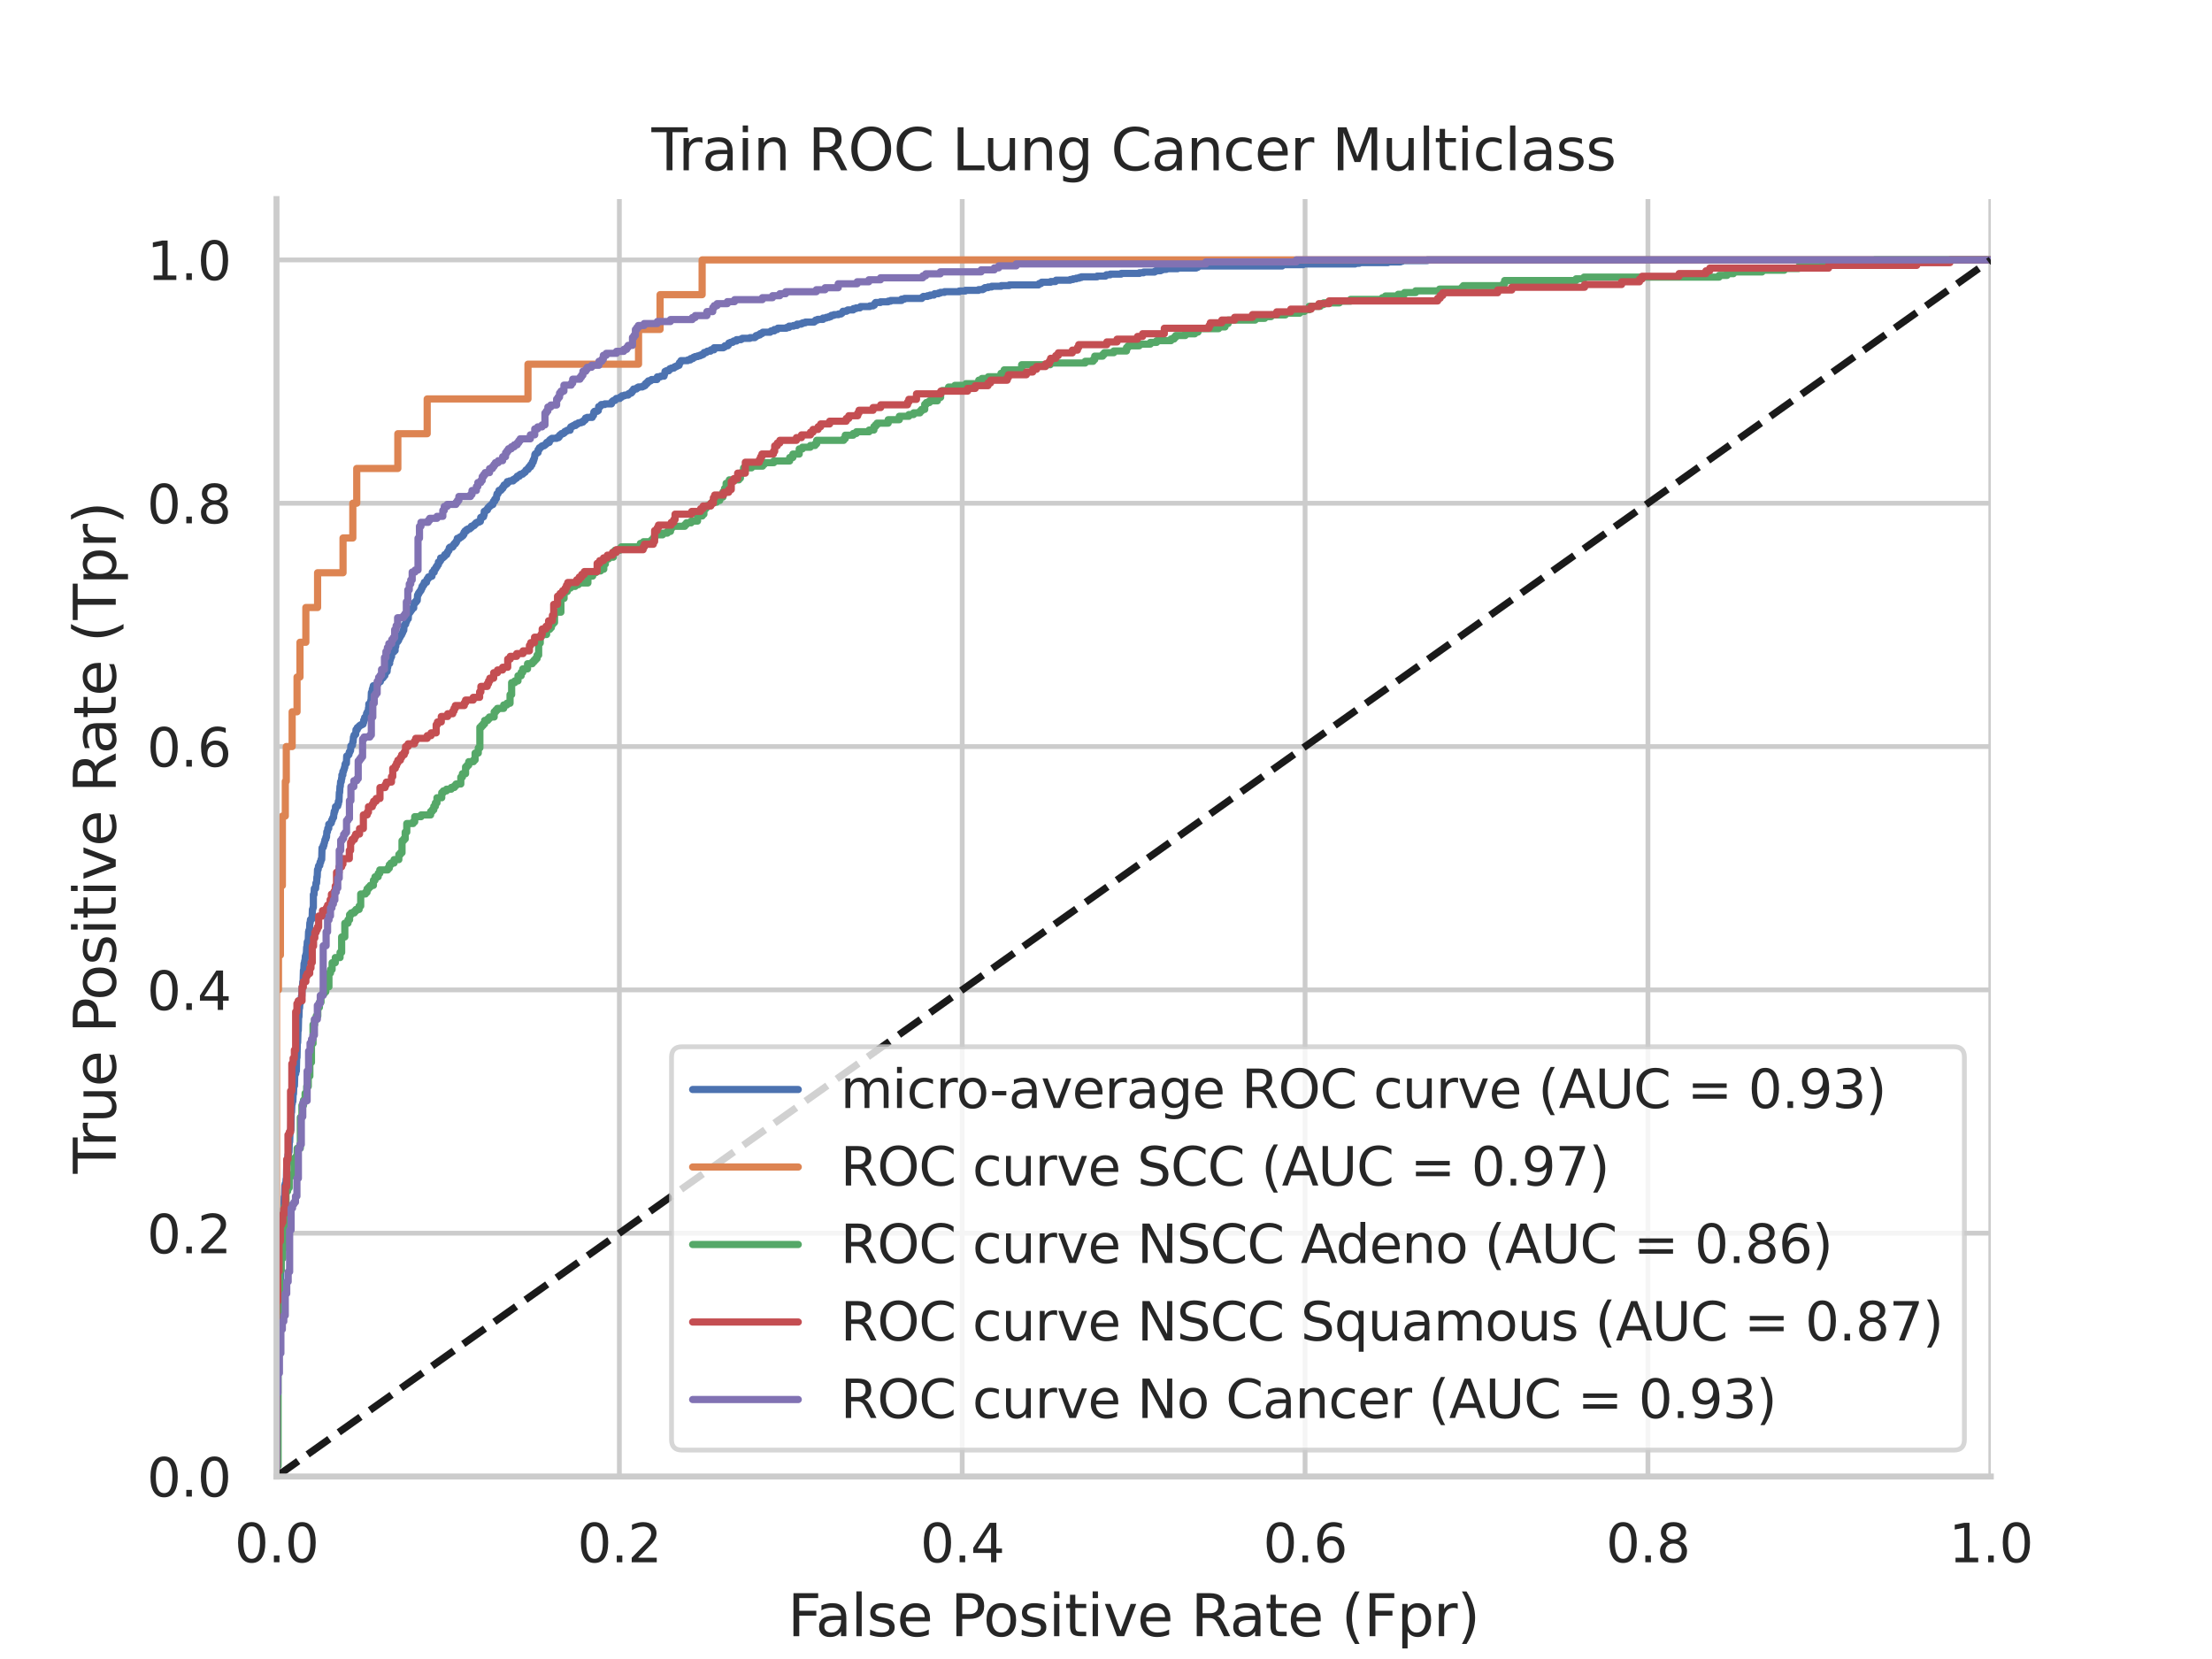 <?xml version="1.0" encoding="utf-8" standalone="no"?>
<!DOCTYPE svg PUBLIC "-//W3C//DTD SVG 1.1//EN"
  "http://www.w3.org/Graphics/SVG/1.1/DTD/svg11.dtd">
<svg xmlns:xlink="http://www.w3.org/1999/xlink" width="460.8pt" height="345.6pt" viewBox="0 0 460.8 345.6" xmlns="http://www.w3.org/2000/svg" version="1.1">
 <defs>
  <style type="text/css">*{stroke-linejoin: round; stroke-linecap: butt}</style>
 </defs>
 <g id="figure_1">
  <g id="patch_1">
   <path d="M 0 345.6 
L 460.8 345.6 
L 460.8 0 
L 0 0 
z
" style="fill: #ffffff"/>
  </g>
  <g id="axes_1">
   <g id="patch_2">
    <path d="M 57.6 307.584 
L 414.72 307.584 
L 414.72 41.472 
L 57.6 41.472 
z
" style="fill: #ffffff"/>
   </g>
   <g id="matplotlib.axis_1">
    <g id="xtick_1">
     <g id="line2d_1">
      <path d="M 57.6 307.584 
L 57.6 41.472 
" clip-path="url(#pb241d8cf85)" style="fill: none; stroke: #cccccc; stroke-linecap: round"/>
     </g>
     <g id="text_1">
      <!-- 0.0 -->
      <g style="fill: #262626" transform="translate(48.853 325.442) scale(0.11 -0.11)">
       <defs>
        <path id="DejaVuSans-30" d="M 2034 4250 
Q 1547 4250 1301 3770 
Q 1056 3291 1056 2328 
Q 1056 1369 1301 889 
Q 1547 409 2034 409 
Q 2525 409 2770 889 
Q 3016 1369 3016 2328 
Q 3016 3291 2770 3770 
Q 2525 4250 2034 4250 
z
M 2034 4750 
Q 2819 4750 3233 4129 
Q 3647 3509 3647 2328 
Q 3647 1150 3233 529 
Q 2819 -91 2034 -91 
Q 1250 -91 836 529 
Q 422 1150 422 2328 
Q 422 3509 836 4129 
Q 1250 4750 2034 4750 
z
" transform="scale(0.016)"/>
        <path id="DejaVuSans-2e" d="M 684 794 
L 1344 794 
L 1344 0 
L 684 0 
L 684 794 
z
" transform="scale(0.016)"/>
       </defs>
       <use xlink:href="#DejaVuSans-30"/>
       <use xlink:href="#DejaVuSans-2e" x="63.623"/>
       <use xlink:href="#DejaVuSans-30" x="95.41"/>
      </g>
     </g>
    </g>
    <g id="xtick_2">
     <g id="line2d_2">
      <path d="M 129.024 307.584 
L 129.024 41.472 
" clip-path="url(#pb241d8cf85)" style="fill: none; stroke: #cccccc; stroke-linecap: round"/>
     </g>
     <g id="text_2">
      <!-- 0.2 -->
      <g style="fill: #262626" transform="translate(120.277 325.442) scale(0.11 -0.11)">
       <defs>
        <path id="DejaVuSans-32" d="M 1228 531 
L 3431 531 
L 3431 0 
L 469 0 
L 469 531 
Q 828 903 1448 1529 
Q 2069 2156 2228 2338 
Q 2531 2678 2651 2914 
Q 2772 3150 2772 3378 
Q 2772 3750 2511 3984 
Q 2250 4219 1831 4219 
Q 1534 4219 1204 4116 
Q 875 4013 500 3803 
L 500 4441 
Q 881 4594 1212 4672 
Q 1544 4750 1819 4750 
Q 2544 4750 2975 4387 
Q 3406 4025 3406 3419 
Q 3406 3131 3298 2873 
Q 3191 2616 2906 2266 
Q 2828 2175 2409 1742 
Q 1991 1309 1228 531 
z
" transform="scale(0.016)"/>
       </defs>
       <use xlink:href="#DejaVuSans-30"/>
       <use xlink:href="#DejaVuSans-2e" x="63.623"/>
       <use xlink:href="#DejaVuSans-32" x="95.41"/>
      </g>
     </g>
    </g>
    <g id="xtick_3">
     <g id="line2d_3">
      <path d="M 200.448 307.584 
L 200.448 41.472 
" clip-path="url(#pb241d8cf85)" style="fill: none; stroke: #cccccc; stroke-linecap: round"/>
     </g>
     <g id="text_3">
      <!-- 0.4 -->
      <g style="fill: #262626" transform="translate(191.701 325.442) scale(0.11 -0.11)">
       <defs>
        <path id="DejaVuSans-34" d="M 2419 4116 
L 825 1625 
L 2419 1625 
L 2419 4116 
z
M 2253 4666 
L 3047 4666 
L 3047 1625 
L 3713 1625 
L 3713 1100 
L 3047 1100 
L 3047 0 
L 2419 0 
L 2419 1100 
L 313 1100 
L 313 1709 
L 2253 4666 
z
" transform="scale(0.016)"/>
       </defs>
       <use xlink:href="#DejaVuSans-30"/>
       <use xlink:href="#DejaVuSans-2e" x="63.623"/>
       <use xlink:href="#DejaVuSans-34" x="95.41"/>
      </g>
     </g>
    </g>
    <g id="xtick_4">
     <g id="line2d_4">
      <path d="M 271.872 307.584 
L 271.872 41.472 
" clip-path="url(#pb241d8cf85)" style="fill: none; stroke: #cccccc; stroke-linecap: round"/>
     </g>
     <g id="text_4">
      <!-- 0.6 -->
      <g style="fill: #262626" transform="translate(263.125 325.442) scale(0.11 -0.11)">
       <defs>
        <path id="DejaVuSans-36" d="M 2113 2584 
Q 1688 2584 1439 2293 
Q 1191 2003 1191 1497 
Q 1191 994 1439 701 
Q 1688 409 2113 409 
Q 2538 409 2786 701 
Q 3034 994 3034 1497 
Q 3034 2003 2786 2293 
Q 2538 2584 2113 2584 
z
M 3366 4563 
L 3366 3988 
Q 3128 4100 2886 4159 
Q 2644 4219 2406 4219 
Q 1781 4219 1451 3797 
Q 1122 3375 1075 2522 
Q 1259 2794 1537 2939 
Q 1816 3084 2150 3084 
Q 2853 3084 3261 2657 
Q 3669 2231 3669 1497 
Q 3669 778 3244 343 
Q 2819 -91 2113 -91 
Q 1303 -91 875 529 
Q 447 1150 447 2328 
Q 447 3434 972 4092 
Q 1497 4750 2381 4750 
Q 2619 4750 2861 4703 
Q 3103 4656 3366 4563 
z
" transform="scale(0.016)"/>
       </defs>
       <use xlink:href="#DejaVuSans-30"/>
       <use xlink:href="#DejaVuSans-2e" x="63.623"/>
       <use xlink:href="#DejaVuSans-36" x="95.41"/>
      </g>
     </g>
    </g>
    <g id="xtick_5">
     <g id="line2d_5">
      <path d="M 343.296 307.584 
L 343.296 41.472 
" clip-path="url(#pb241d8cf85)" style="fill: none; stroke: #cccccc; stroke-linecap: round"/>
     </g>
     <g id="text_5">
      <!-- 0.8 -->
      <g style="fill: #262626" transform="translate(334.549 325.442) scale(0.11 -0.11)">
       <defs>
        <path id="DejaVuSans-38" d="M 2034 2216 
Q 1584 2216 1326 1975 
Q 1069 1734 1069 1313 
Q 1069 891 1326 650 
Q 1584 409 2034 409 
Q 2484 409 2743 651 
Q 3003 894 3003 1313 
Q 3003 1734 2745 1975 
Q 2488 2216 2034 2216 
z
M 1403 2484 
Q 997 2584 770 2862 
Q 544 3141 544 3541 
Q 544 4100 942 4425 
Q 1341 4750 2034 4750 
Q 2731 4750 3128 4425 
Q 3525 4100 3525 3541 
Q 3525 3141 3298 2862 
Q 3072 2584 2669 2484 
Q 3125 2378 3379 2068 
Q 3634 1759 3634 1313 
Q 3634 634 3220 271 
Q 2806 -91 2034 -91 
Q 1263 -91 848 271 
Q 434 634 434 1313 
Q 434 1759 690 2068 
Q 947 2378 1403 2484 
z
M 1172 3481 
Q 1172 3119 1398 2916 
Q 1625 2713 2034 2713 
Q 2441 2713 2670 2916 
Q 2900 3119 2900 3481 
Q 2900 3844 2670 4047 
Q 2441 4250 2034 4250 
Q 1625 4250 1398 4047 
Q 1172 3844 1172 3481 
z
" transform="scale(0.016)"/>
       </defs>
       <use xlink:href="#DejaVuSans-30"/>
       <use xlink:href="#DejaVuSans-2e" x="63.623"/>
       <use xlink:href="#DejaVuSans-38" x="95.41"/>
      </g>
     </g>
    </g>
    <g id="xtick_6">
     <g id="line2d_6">
      <path d="M 414.72 307.584 
L 414.72 41.472 
" clip-path="url(#pb241d8cf85)" style="fill: none; stroke: #cccccc; stroke-linecap: round"/>
     </g>
     <g id="text_6">
      <!-- 1.0 -->
      <g style="fill: #262626" transform="translate(405.973 325.442) scale(0.11 -0.11)">
       <defs>
        <path id="DejaVuSans-31" d="M 794 531 
L 1825 531 
L 1825 4091 
L 703 3866 
L 703 4441 
L 1819 4666 
L 2450 4666 
L 2450 531 
L 3481 531 
L 3481 0 
L 794 0 
L 794 531 
z
" transform="scale(0.016)"/>
       </defs>
       <use xlink:href="#DejaVuSans-31"/>
       <use xlink:href="#DejaVuSans-2e" x="63.623"/>
       <use xlink:href="#DejaVuSans-30" x="95.41"/>
      </g>
     </g>
    </g>
    <g id="text_7">
     <!-- False Positive Rate (Fpr) -->
     <g style="fill: #262626" transform="translate(164.085 340.848) scale(0.12 -0.12)">
      <defs>
       <path id="DejaVuSans-46" d="M 628 4666 
L 3309 4666 
L 3309 4134 
L 1259 4134 
L 1259 2759 
L 3109 2759 
L 3109 2228 
L 1259 2228 
L 1259 0 
L 628 0 
L 628 4666 
z
" transform="scale(0.016)"/>
       <path id="DejaVuSans-61" d="M 2194 1759 
Q 1497 1759 1228 1600 
Q 959 1441 959 1056 
Q 959 750 1161 570 
Q 1363 391 1709 391 
Q 2188 391 2477 730 
Q 2766 1069 2766 1631 
L 2766 1759 
L 2194 1759 
z
M 3341 1997 
L 3341 0 
L 2766 0 
L 2766 531 
Q 2569 213 2275 61 
Q 1981 -91 1556 -91 
Q 1019 -91 701 211 
Q 384 513 384 1019 
Q 384 1609 779 1909 
Q 1175 2209 1959 2209 
L 2766 2209 
L 2766 2266 
Q 2766 2663 2505 2880 
Q 2244 3097 1772 3097 
Q 1472 3097 1187 3025 
Q 903 2953 641 2809 
L 641 3341 
Q 956 3463 1253 3523 
Q 1550 3584 1831 3584 
Q 2591 3584 2966 3190 
Q 3341 2797 3341 1997 
z
" transform="scale(0.016)"/>
       <path id="DejaVuSans-6c" d="M 603 4863 
L 1178 4863 
L 1178 0 
L 603 0 
L 603 4863 
z
" transform="scale(0.016)"/>
       <path id="DejaVuSans-73" d="M 2834 3397 
L 2834 2853 
Q 2591 2978 2328 3040 
Q 2066 3103 1784 3103 
Q 1356 3103 1142 2972 
Q 928 2841 928 2578 
Q 928 2378 1081 2264 
Q 1234 2150 1697 2047 
L 1894 2003 
Q 2506 1872 2764 1633 
Q 3022 1394 3022 966 
Q 3022 478 2636 193 
Q 2250 -91 1575 -91 
Q 1294 -91 989 -36 
Q 684 19 347 128 
L 347 722 
Q 666 556 975 473 
Q 1284 391 1588 391 
Q 1994 391 2212 530 
Q 2431 669 2431 922 
Q 2431 1156 2273 1281 
Q 2116 1406 1581 1522 
L 1381 1569 
Q 847 1681 609 1914 
Q 372 2147 372 2553 
Q 372 3047 722 3315 
Q 1072 3584 1716 3584 
Q 2034 3584 2315 3537 
Q 2597 3491 2834 3397 
z
" transform="scale(0.016)"/>
       <path id="DejaVuSans-65" d="M 3597 1894 
L 3597 1613 
L 953 1613 
Q 991 1019 1311 708 
Q 1631 397 2203 397 
Q 2534 397 2845 478 
Q 3156 559 3463 722 
L 3463 178 
Q 3153 47 2828 -22 
Q 2503 -91 2169 -91 
Q 1331 -91 842 396 
Q 353 884 353 1716 
Q 353 2575 817 3079 
Q 1281 3584 2069 3584 
Q 2775 3584 3186 3129 
Q 3597 2675 3597 1894 
z
M 3022 2063 
Q 3016 2534 2758 2815 
Q 2500 3097 2075 3097 
Q 1594 3097 1305 2825 
Q 1016 2553 972 2059 
L 3022 2063 
z
" transform="scale(0.016)"/>
       <path id="DejaVuSans-20" transform="scale(0.016)"/>
       <path id="DejaVuSans-50" d="M 1259 4147 
L 1259 2394 
L 2053 2394 
Q 2494 2394 2734 2622 
Q 2975 2850 2975 3272 
Q 2975 3691 2734 3919 
Q 2494 4147 2053 4147 
L 1259 4147 
z
M 628 4666 
L 2053 4666 
Q 2838 4666 3239 4311 
Q 3641 3956 3641 3272 
Q 3641 2581 3239 2228 
Q 2838 1875 2053 1875 
L 1259 1875 
L 1259 0 
L 628 0 
L 628 4666 
z
" transform="scale(0.016)"/>
       <path id="DejaVuSans-6f" d="M 1959 3097 
Q 1497 3097 1228 2736 
Q 959 2375 959 1747 
Q 959 1119 1226 758 
Q 1494 397 1959 397 
Q 2419 397 2687 759 
Q 2956 1122 2956 1747 
Q 2956 2369 2687 2733 
Q 2419 3097 1959 3097 
z
M 1959 3584 
Q 2709 3584 3137 3096 
Q 3566 2609 3566 1747 
Q 3566 888 3137 398 
Q 2709 -91 1959 -91 
Q 1206 -91 779 398 
Q 353 888 353 1747 
Q 353 2609 779 3096 
Q 1206 3584 1959 3584 
z
" transform="scale(0.016)"/>
       <path id="DejaVuSans-69" d="M 603 3500 
L 1178 3500 
L 1178 0 
L 603 0 
L 603 3500 
z
M 603 4863 
L 1178 4863 
L 1178 4134 
L 603 4134 
L 603 4863 
z
" transform="scale(0.016)"/>
       <path id="DejaVuSans-74" d="M 1172 4494 
L 1172 3500 
L 2356 3500 
L 2356 3053 
L 1172 3053 
L 1172 1153 
Q 1172 725 1289 603 
Q 1406 481 1766 481 
L 2356 481 
L 2356 0 
L 1766 0 
Q 1100 0 847 248 
Q 594 497 594 1153 
L 594 3053 
L 172 3053 
L 172 3500 
L 594 3500 
L 594 4494 
L 1172 4494 
z
" transform="scale(0.016)"/>
       <path id="DejaVuSans-76" d="M 191 3500 
L 800 3500 
L 1894 563 
L 2988 3500 
L 3597 3500 
L 2284 0 
L 1503 0 
L 191 3500 
z
" transform="scale(0.016)"/>
       <path id="DejaVuSans-52" d="M 2841 2188 
Q 3044 2119 3236 1894 
Q 3428 1669 3622 1275 
L 4263 0 
L 3584 0 
L 2988 1197 
Q 2756 1666 2539 1819 
Q 2322 1972 1947 1972 
L 1259 1972 
L 1259 0 
L 628 0 
L 628 4666 
L 2053 4666 
Q 2853 4666 3247 4331 
Q 3641 3997 3641 3322 
Q 3641 2881 3436 2590 
Q 3231 2300 2841 2188 
z
M 1259 4147 
L 1259 2491 
L 2053 2491 
Q 2509 2491 2742 2702 
Q 2975 2913 2975 3322 
Q 2975 3731 2742 3939 
Q 2509 4147 2053 4147 
L 1259 4147 
z
" transform="scale(0.016)"/>
       <path id="DejaVuSans-28" d="M 1984 4856 
Q 1566 4138 1362 3434 
Q 1159 2731 1159 2009 
Q 1159 1288 1364 580 
Q 1569 -128 1984 -844 
L 1484 -844 
Q 1016 -109 783 600 
Q 550 1309 550 2009 
Q 550 2706 781 3412 
Q 1013 4119 1484 4856 
L 1984 4856 
z
" transform="scale(0.016)"/>
       <path id="DejaVuSans-70" d="M 1159 525 
L 1159 -1331 
L 581 -1331 
L 581 3500 
L 1159 3500 
L 1159 2969 
Q 1341 3281 1617 3432 
Q 1894 3584 2278 3584 
Q 2916 3584 3314 3078 
Q 3713 2572 3713 1747 
Q 3713 922 3314 415 
Q 2916 -91 2278 -91 
Q 1894 -91 1617 61 
Q 1341 213 1159 525 
z
M 3116 1747 
Q 3116 2381 2855 2742 
Q 2594 3103 2138 3103 
Q 1681 3103 1420 2742 
Q 1159 2381 1159 1747 
Q 1159 1113 1420 752 
Q 1681 391 2138 391 
Q 2594 391 2855 752 
Q 3116 1113 3116 1747 
z
" transform="scale(0.016)"/>
       <path id="DejaVuSans-72" d="M 2631 2963 
Q 2534 3019 2420 3045 
Q 2306 3072 2169 3072 
Q 1681 3072 1420 2755 
Q 1159 2438 1159 1844 
L 1159 0 
L 581 0 
L 581 3500 
L 1159 3500 
L 1159 2956 
Q 1341 3275 1631 3429 
Q 1922 3584 2338 3584 
Q 2397 3584 2469 3576 
Q 2541 3569 2628 3553 
L 2631 2963 
z
" transform="scale(0.016)"/>
       <path id="DejaVuSans-29" d="M 513 4856 
L 1013 4856 
Q 1481 4119 1714 3412 
Q 1947 2706 1947 2009 
Q 1947 1309 1714 600 
Q 1481 -109 1013 -844 
L 513 -844 
Q 928 -128 1133 580 
Q 1338 1288 1338 2009 
Q 1338 2731 1133 3434 
Q 928 4138 513 4856 
z
" transform="scale(0.016)"/>
      </defs>
      <use xlink:href="#DejaVuSans-46"/>
      <use xlink:href="#DejaVuSans-61" x="48.395"/>
      <use xlink:href="#DejaVuSans-6c" x="109.674"/>
      <use xlink:href="#DejaVuSans-73" x="137.457"/>
      <use xlink:href="#DejaVuSans-65" x="189.557"/>
      <use xlink:href="#DejaVuSans-20" x="251.08"/>
      <use xlink:href="#DejaVuSans-50" x="282.867"/>
      <use xlink:href="#DejaVuSans-6f" x="339.545"/>
      <use xlink:href="#DejaVuSans-73" x="400.727"/>
      <use xlink:href="#DejaVuSans-69" x="452.826"/>
      <use xlink:href="#DejaVuSans-74" x="480.609"/>
      <use xlink:href="#DejaVuSans-69" x="519.818"/>
      <use xlink:href="#DejaVuSans-76" x="547.602"/>
      <use xlink:href="#DejaVuSans-65" x="606.781"/>
      <use xlink:href="#DejaVuSans-20" x="668.305"/>
      <use xlink:href="#DejaVuSans-52" x="700.092"/>
      <use xlink:href="#DejaVuSans-61" x="767.324"/>
      <use xlink:href="#DejaVuSans-74" x="828.604"/>
      <use xlink:href="#DejaVuSans-65" x="867.812"/>
      <use xlink:href="#DejaVuSans-20" x="929.336"/>
      <use xlink:href="#DejaVuSans-28" x="961.123"/>
      <use xlink:href="#DejaVuSans-46" x="1000.137"/>
      <use xlink:href="#DejaVuSans-70" x="1057.656"/>
      <use xlink:href="#DejaVuSans-72" x="1121.133"/>
      <use xlink:href="#DejaVuSans-29" x="1162.246"/>
     </g>
    </g>
   </g>
   <g id="matplotlib.axis_2">
    <g id="ytick_1">
     <g id="line2d_7">
      <path d="M 57.6 307.584 
L 414.72 307.584 
" clip-path="url(#pb241d8cf85)" style="fill: none; stroke: #cccccc; stroke-linecap: round"/>
     </g>
     <g id="text_8">
      <!-- 0.0 -->
      <g style="fill: #262626" transform="translate(30.607 311.763) scale(0.11 -0.11)">
       <use xlink:href="#DejaVuSans-30"/>
       <use xlink:href="#DejaVuSans-2e" x="63.623"/>
       <use xlink:href="#DejaVuSans-30" x="95.41"/>
      </g>
     </g>
    </g>
    <g id="ytick_2">
     <g id="line2d_8">
      <path d="M 57.6 256.896 
L 414.72 256.896 
" clip-path="url(#pb241d8cf85)" style="fill: none; stroke: #cccccc; stroke-linecap: round"/>
     </g>
     <g id="text_9">
      <!-- 0.2 -->
      <g style="fill: #262626" transform="translate(30.607 261.075) scale(0.11 -0.11)">
       <use xlink:href="#DejaVuSans-30"/>
       <use xlink:href="#DejaVuSans-2e" x="63.623"/>
       <use xlink:href="#DejaVuSans-32" x="95.41"/>
      </g>
     </g>
    </g>
    <g id="ytick_3">
     <g id="line2d_9">
      <path d="M 57.6 206.208 
L 414.72 206.208 
" clip-path="url(#pb241d8cf85)" style="fill: none; stroke: #cccccc; stroke-linecap: round"/>
     </g>
     <g id="text_10">
      <!-- 0.4 -->
      <g style="fill: #262626" transform="translate(30.607 210.387) scale(0.11 -0.11)">
       <use xlink:href="#DejaVuSans-30"/>
       <use xlink:href="#DejaVuSans-2e" x="63.623"/>
       <use xlink:href="#DejaVuSans-34" x="95.41"/>
      </g>
     </g>
    </g>
    <g id="ytick_4">
     <g id="line2d_10">
      <path d="M 57.6 155.52 
L 414.72 155.52 
" clip-path="url(#pb241d8cf85)" style="fill: none; stroke: #cccccc; stroke-linecap: round"/>
     </g>
     <g id="text_11">
      <!-- 0.6 -->
      <g style="fill: #262626" transform="translate(30.607 159.699) scale(0.11 -0.11)">
       <use xlink:href="#DejaVuSans-30"/>
       <use xlink:href="#DejaVuSans-2e" x="63.623"/>
       <use xlink:href="#DejaVuSans-36" x="95.41"/>
      </g>
     </g>
    </g>
    <g id="ytick_5">
     <g id="line2d_11">
      <path d="M 57.6 104.832 
L 414.72 104.832 
" clip-path="url(#pb241d8cf85)" style="fill: none; stroke: #cccccc; stroke-linecap: round"/>
     </g>
     <g id="text_12">
      <!-- 0.8 -->
      <g style="fill: #262626" transform="translate(30.607 109.011) scale(0.11 -0.11)">
       <use xlink:href="#DejaVuSans-30"/>
       <use xlink:href="#DejaVuSans-2e" x="63.623"/>
       <use xlink:href="#DejaVuSans-38" x="95.41"/>
      </g>
     </g>
    </g>
    <g id="ytick_6">
     <g id="line2d_12">
      <path d="M 57.6 54.144 
L 414.72 54.144 
" clip-path="url(#pb241d8cf85)" style="fill: none; stroke: #cccccc; stroke-linecap: round"/>
     </g>
     <g id="text_13">
      <!-- 1.0 -->
      <g style="fill: #262626" transform="translate(30.607 58.323) scale(0.11 -0.11)">
       <use xlink:href="#DejaVuSans-31"/>
       <use xlink:href="#DejaVuSans-2e" x="63.623"/>
       <use xlink:href="#DejaVuSans-30" x="95.41"/>
      </g>
     </g>
    </g>
    <g id="text_14">
     <!-- True Positive Rate (Tpr) -->
     <g style="fill: #262626" transform="translate(24.111 244.493) rotate(-90) scale(0.12 -0.12)">
      <defs>
       <path id="DejaVuSans-54" d="M -19 4666 
L 3928 4666 
L 3928 4134 
L 2272 4134 
L 2272 0 
L 1638 0 
L 1638 4134 
L -19 4134 
L -19 4666 
z
" transform="scale(0.016)"/>
       <path id="DejaVuSans-75" d="M 544 1381 
L 544 3500 
L 1119 3500 
L 1119 1403 
Q 1119 906 1312 657 
Q 1506 409 1894 409 
Q 2359 409 2629 706 
Q 2900 1003 2900 1516 
L 2900 3500 
L 3475 3500 
L 3475 0 
L 2900 0 
L 2900 538 
Q 2691 219 2414 64 
Q 2138 -91 1772 -91 
Q 1169 -91 856 284 
Q 544 659 544 1381 
z
M 1991 3584 
L 1991 3584 
z
" transform="scale(0.016)"/>
      </defs>
      <use xlink:href="#DejaVuSans-54"/>
      <use xlink:href="#DejaVuSans-72" x="46.334"/>
      <use xlink:href="#DejaVuSans-75" x="87.447"/>
      <use xlink:href="#DejaVuSans-65" x="150.826"/>
      <use xlink:href="#DejaVuSans-20" x="212.35"/>
      <use xlink:href="#DejaVuSans-50" x="244.137"/>
      <use xlink:href="#DejaVuSans-6f" x="300.814"/>
      <use xlink:href="#DejaVuSans-73" x="361.996"/>
      <use xlink:href="#DejaVuSans-69" x="414.096"/>
      <use xlink:href="#DejaVuSans-74" x="441.879"/>
      <use xlink:href="#DejaVuSans-69" x="481.088"/>
      <use xlink:href="#DejaVuSans-76" x="508.871"/>
      <use xlink:href="#DejaVuSans-65" x="568.051"/>
      <use xlink:href="#DejaVuSans-20" x="629.574"/>
      <use xlink:href="#DejaVuSans-52" x="661.361"/>
      <use xlink:href="#DejaVuSans-61" x="728.594"/>
      <use xlink:href="#DejaVuSans-74" x="789.873"/>
      <use xlink:href="#DejaVuSans-65" x="829.082"/>
      <use xlink:href="#DejaVuSans-20" x="890.605"/>
      <use xlink:href="#DejaVuSans-28" x="922.393"/>
      <use xlink:href="#DejaVuSans-54" x="961.406"/>
      <use xlink:href="#DejaVuSans-70" x="1022.49"/>
      <use xlink:href="#DejaVuSans-72" x="1085.967"/>
      <use xlink:href="#DejaVuSans-29" x="1127.08"/>
     </g>
    </g>
   </g>
   <g id="line2d_13">
    <path d="M 57.6 307.584 
L 57.667 286.605 
L 57.734 286.605 
L 57.8 279.706 
L 57.867 279.706 
L 57.934 274.496 
L 58.001 274.496 
L 58.067 271.821 
L 58.134 271.821 
L 58.201 267.597 
L 58.335 267.597 
L 58.401 266.33 
L 58.468 266.33 
L 58.535 262.246 
L 58.602 262.246 
L 58.668 259.29 
L 58.735 259.29 
L 58.802 255.488 
L 58.869 255.488 
L 58.936 254.784 
L 59.002 254.784 
L 59.069 251.827 
L 59.136 251.827 
L 59.203 249.293 
L 59.269 249.293 
L 59.336 246.899 
L 59.403 246.899 
L 59.403 246.618 
L 59.537 246.618 
L 59.603 245.632 
L 59.67 245.632 
L 59.737 242.675 
L 59.804 242.675 
L 59.87 242.253 
L 59.937 242.253 
L 60.004 240.563 
L 60.071 240.563 
L 60.138 240 
L 60.204 240 
L 60.271 237.888 
L 60.338 237.888 
L 60.405 236.058 
L 60.471 236.058 
L 60.538 235.354 
L 60.605 235.354 
L 60.672 231.693 
L 60.738 231.693 
L 60.805 230.003 
L 60.872 230.003 
L 60.939 229.44 
L 61.006 229.44 
L 61.072 227.891 
L 61.139 227.891 
L 61.206 226.202 
L 61.339 226.202 
L 61.406 223.949 
L 61.473 223.949 
L 61.54 223.667 
L 61.607 223.667 
L 61.607 223.104 
L 61.74 223.104 
L 61.807 220.288 
L 61.874 220.288 
L 61.94 217.19 
L 62.007 217.19 
L 62.074 214.656 
L 62.141 214.656 
L 62.208 211.84 
L 62.274 211.84 
L 62.341 210.01 
L 62.408 210.01 
L 62.475 208.883 
L 62.608 208.883 
L 62.608 208.179 
L 62.742 208.179 
L 62.809 207.475 
L 62.875 207.475 
L 62.942 205.645 
L 63.009 205.645 
L 63.076 204.518 
L 63.142 204.518 
L 63.209 202.125 
L 63.276 202.125 
L 63.343 200.717 
L 63.41 200.717 
L 63.476 200.154 
L 63.543 200.154 
L 63.61 199.168 
L 63.677 199.168 
L 63.743 198.746 
L 63.81 198.746 
L 63.877 197.338 
L 63.944 197.338 
L 64.011 196.211 
L 64.077 196.211 
L 64.144 195.93 
L 64.211 195.93 
L 64.278 194.099 
L 64.344 194.099 
L 64.344 193.818 
L 64.478 193.818 
L 64.545 192.269 
L 64.612 192.269 
L 64.678 191.565 
L 64.879 191.565 
L 64.879 191.424 
L 65.012 191.424 
L 65.079 189.453 
L 65.146 189.453 
L 65.213 189.03 
L 65.279 189.03 
L 65.279 186.355 
L 65.413 186.355 
L 65.48 185.088 
L 65.747 185.088 
L 65.813 183.962 
L 65.947 183.962 
L 66.014 182.694 
L 66.081 182.694 
L 66.147 181.146 
L 66.281 181.146 
L 66.348 180.442 
L 66.414 180.442 
L 66.414 180.301 
L 66.615 180.301 
L 66.682 179.597 
L 66.815 179.597 
L 66.882 179.034 
L 67.015 179.034 
L 67.082 176.64 
L 67.216 176.64 
L 67.216 176.499 
L 67.349 176.499 
L 67.349 176.077 
L 67.483 176.077 
L 67.55 175.514 
L 67.616 175.514 
L 67.683 174.95 
L 67.75 174.95 
L 67.75 174.81 
L 67.884 174.81 
L 67.884 174.387 
L 68.017 174.387 
L 68.084 173.261 
L 68.217 173.261 
L 68.284 172.557 
L 68.485 172.557 
L 68.485 171.712 
L 68.685 171.712 
L 68.685 171.571 
L 68.885 171.571 
L 68.885 171.43 
L 69.019 171.43 
L 69.086 170.867 
L 69.219 170.867 
L 69.286 170.445 
L 69.353 170.445 
L 69.353 170.304 
L 69.486 170.304 
L 69.553 169.459 
L 69.62 169.459 
L 69.62 169.037 
L 69.753 169.037 
L 69.82 168.614 
L 69.887 168.614 
L 69.887 168.051 
L 70.087 168.051 
L 70.087 167.91 
L 70.354 167.91 
L 70.354 167.488 
L 70.488 167.488 
L 70.488 166.925 
L 70.621 166.925 
L 70.688 165.094 
L 70.755 165.094 
L 70.822 163.827 
L 70.888 163.827 
L 70.955 162.842 
L 71.089 162.842 
L 71.156 162.138 
L 71.222 162.138 
L 71.222 161.434 
L 71.423 161.434 
L 71.423 160.73 
L 71.556 160.73 
L 71.623 160.307 
L 71.69 160.307 
L 71.757 159.885 
L 71.823 159.885 
L 71.89 159.181 
L 71.957 159.181 
L 71.957 159.04 
L 72.157 159.04 
L 72.224 157.491 
L 72.424 157.491 
L 72.424 157.35 
L 72.558 157.35 
L 72.558 157.21 
L 72.691 157.21 
L 72.758 156.646 
L 72.892 156.646 
L 72.959 156.365 
L 73.025 156.365 
L 73.092 155.379 
L 73.292 155.379 
L 73.292 155.238 
L 73.426 155.238 
L 73.493 154.534 
L 73.56 154.534 
L 73.626 153.549 
L 73.693 153.549 
L 73.76 153.126 
L 73.96 153.126 
L 73.96 152.986 
L 74.094 152.986 
L 74.161 152 
L 74.428 152 
L 74.428 151.578 
L 74.628 151.578 
L 74.628 151.437 
L 74.762 151.437 
L 74.762 151.296 
L 74.895 151.296 
L 74.895 151.155 
L 75.095 151.155 
L 75.095 151.014 
L 75.363 151.014 
L 75.363 150.874 
L 75.63 150.874 
L 75.696 150.451 
L 75.763 150.451 
L 75.763 150.029 
L 75.897 150.029 
L 75.963 149.466 
L 76.297 149.466 
L 76.364 148.621 
L 76.498 148.621 
L 76.498 148.339 
L 76.698 148.339 
L 76.765 147.494 
L 76.832 147.494 
L 76.832 146.65 
L 77.165 146.65 
L 77.232 145.946 
L 77.299 145.946 
L 77.366 144.256 
L 77.499 144.256 
L 77.566 143.552 
L 77.633 143.552 
L 77.7 143.13 
L 77.766 143.13 
L 77.766 142.848 
L 78.167 142.848 
L 78.167 142.707 
L 78.635 142.707 
L 78.635 142.426 
L 78.768 142.426 
L 78.835 142.003 
L 79.236 142.003 
L 79.236 141.44 
L 79.369 141.44 
L 79.369 141.299 
L 79.703 141.299 
L 79.703 141.158 
L 79.837 141.158 
L 79.837 140.736 
L 80.17 140.736 
L 80.237 140.173 
L 80.371 140.173 
L 80.371 139.891 
L 80.638 139.891 
L 80.705 139.046 
L 80.771 139.046 
L 80.838 138.342 
L 80.905 138.342 
L 80.905 138.202 
L 81.172 138.202 
L 81.172 137.498 
L 81.306 137.498 
L 81.372 137.075 
L 81.439 137.075 
L 81.506 136.794 
L 81.573 136.794 
L 81.573 135.949 
L 81.706 135.949 
L 81.706 135.808 
L 82.04 135.808 
L 82.107 135.526 
L 82.307 135.526 
L 82.307 134.682 
L 82.441 134.682 
L 82.508 133.837 
L 82.574 133.837 
L 82.574 133.696 
L 82.841 133.696 
L 82.908 133.414 
L 83.042 133.414 
L 83.042 132.992 
L 83.175 132.992 
L 83.175 132.851 
L 83.309 132.851 
L 83.376 132.57 
L 83.442 132.57 
L 83.442 132.288 
L 83.643 132.288 
L 83.71 132.006 
L 83.776 132.006 
L 83.843 131.725 
L 83.91 131.725 
L 83.977 131.302 
L 84.11 131.302 
L 84.177 130.317 
L 84.244 130.317 
L 84.244 130.176 
L 84.377 130.176 
L 84.377 130.035 
L 84.511 130.035 
L 84.578 129.472 
L 84.711 129.472 
L 84.778 128.909 
L 85.045 128.909 
L 85.112 127.782 
L 85.245 127.782 
L 85.245 127.642 
L 85.379 127.642 
L 85.446 127.36 
L 85.579 127.36 
L 85.579 127.078 
L 85.78 127.078 
L 85.846 126.797 
L 85.913 126.797 
L 85.913 126.656 
L 86.18 126.656 
L 86.18 125.67 
L 86.447 125.67 
L 86.447 125.389 
L 86.714 125.389 
L 86.714 125.107 
L 86.915 125.107 
L 86.982 123.981 
L 87.048 123.981 
L 87.048 123.84 
L 87.182 123.84 
L 87.182 123.558 
L 87.315 123.558 
L 87.382 123.277 
L 87.516 123.277 
L 87.583 122.995 
L 87.716 122.995 
L 87.783 122.573 
L 87.916 122.573 
L 87.916 122.15 
L 88.117 122.15 
L 88.117 121.869 
L 88.317 121.869 
L 88.384 121.306 
L 88.851 121.306 
L 88.918 120.742 
L 88.985 120.742 
L 88.985 120.602 
L 89.185 120.602 
L 89.252 120.179 
L 89.653 120.179 
L 89.653 120.038 
L 89.987 120.038 
L 90.053 119.194 
L 90.454 119.194 
L 90.454 118.63 
L 90.654 118.63 
L 90.654 118.49 
L 90.788 118.49 
L 90.855 118.067 
L 91.055 118.067 
L 91.055 117.786 
L 91.189 117.786 
L 91.189 117.645 
L 91.322 117.645 
L 91.322 117.082 
L 91.589 117.082 
L 91.656 116.8 
L 91.789 116.8 
L 91.789 116.237 
L 92.257 116.237 
L 92.257 116.096 
L 92.39 116.096 
L 92.39 115.955 
L 92.591 115.955 
L 92.658 115.533 
L 93.058 115.533 
L 93.125 115.251 
L 93.192 115.251 
L 93.192 114.97 
L 93.325 114.97 
L 93.392 114.688 
L 93.526 114.688 
L 93.592 114.125 
L 93.726 114.125 
L 93.726 113.984 
L 94.26 113.984 
L 94.26 113.843 
L 94.394 113.843 
L 94.394 113.562 
L 94.527 113.562 
L 94.594 113.28 
L 94.861 113.28 
L 94.861 112.998 
L 95.062 112.998 
L 95.062 112.717 
L 95.195 112.717 
L 95.262 112.154 
L 95.729 112.154 
L 95.796 111.872 
L 96.13 111.872 
L 96.13 111.731 
L 96.264 111.731 
L 96.264 111.59 
L 96.464 111.59 
L 96.464 111.309 
L 96.664 111.309 
L 96.664 110.886 
L 96.798 110.886 
L 96.865 110.605 
L 97.198 110.605 
L 97.198 110.323 
L 97.465 110.323 
L 97.465 110.182 
L 97.866 110.182 
L 97.866 110.042 
L 98 110.042 
L 98 109.901 
L 98.2 109.901 
L 98.2 109.619 
L 98.534 109.619 
L 98.534 109.478 
L 98.801 109.478 
L 98.868 109.197 
L 99.068 109.197 
L 99.135 108.915 
L 99.402 108.915 
L 99.402 108.774 
L 99.803 108.774 
L 99.803 108.634 
L 100.07 108.634 
L 100.137 107.789 
L 100.537 107.789 
L 100.537 107.648 
L 100.738 107.648 
L 100.738 107.226 
L 100.871 107.226 
L 100.871 106.522 
L 101.138 106.522 
L 101.138 106.381 
L 101.272 106.381 
L 101.272 106.24 
L 101.539 106.24 
L 101.606 105.818 
L 101.739 105.818 
L 101.739 105.677 
L 101.873 105.677 
L 101.873 105.536 
L 102.006 105.536 
L 102.006 105.395 
L 102.207 105.395 
L 102.207 105.254 
L 102.34 105.254 
L 102.34 105.114 
L 102.674 105.114 
L 102.741 104.55 
L 102.808 104.55 
L 102.808 104.41 
L 103.075 104.41 
L 103.075 103.987 
L 103.275 103.987 
L 103.275 103.846 
L 103.409 103.846 
L 103.475 103.142 
L 103.542 103.142 
L 103.542 102.861 
L 103.742 102.861 
L 103.809 102.579 
L 103.876 102.579 
L 103.943 102.157 
L 104.343 102.157 
L 104.343 102.016 
L 104.477 102.016 
L 104.544 101.734 
L 104.744 101.734 
L 104.744 101.453 
L 104.878 101.453 
L 104.878 101.312 
L 105.011 101.312 
L 105.011 101.03 
L 105.278 101.03 
L 105.278 100.89 
L 105.479 100.89 
L 105.479 100.749 
L 105.679 100.749 
L 105.679 100.326 
L 106.146 100.326 
L 106.146 100.186 
L 106.881 100.186 
L 106.881 99.904 
L 107.215 99.904 
L 107.215 99.763 
L 107.348 99.763 
L 107.348 99.622 
L 107.615 99.622 
L 107.682 99.341 
L 107.749 99.341 
L 107.749 99.2 
L 108.216 99.2 
L 108.216 98.918 
L 108.417 98.918 
L 108.417 98.778 
L 108.884 98.778 
L 108.884 98.637 
L 109.018 98.637 
L 109.018 98.496 
L 109.218 98.496 
L 109.218 98.355 
L 109.418 98.355 
L 109.485 98.074 
L 109.552 98.074 
L 109.552 97.933 
L 109.752 97.933 
L 109.752 97.792 
L 110.019 97.792 
L 110.019 97.51 
L 110.22 97.51 
L 110.22 97.229 
L 110.554 97.229 
L 110.554 96.806 
L 110.821 96.806 
L 110.888 96.243 
L 111.088 96.243 
L 111.088 95.821 
L 111.221 95.821 
L 111.288 95.398 
L 111.355 95.398 
L 111.422 94.694 
L 111.489 94.694 
L 111.489 94.554 
L 111.689 94.554 
L 111.689 94.413 
L 111.889 94.413 
L 111.889 94.272 
L 112.09 94.272 
L 112.09 93.709 
L 112.29 93.709 
L 112.357 93.286 
L 112.624 93.286 
L 112.624 93.146 
L 112.757 93.146 
L 112.757 93.005 
L 112.958 93.005 
L 112.958 92.864 
L 113.358 92.864 
L 113.358 92.723 
L 113.559 92.723 
L 113.559 92.582 
L 113.692 92.582 
L 113.692 92.442 
L 113.892 92.442 
L 113.892 92.16 
L 114.427 92.16 
L 114.427 91.738 
L 114.56 91.738 
L 114.56 91.597 
L 114.761 91.597 
L 114.761 91.456 
L 114.961 91.456 
L 114.961 91.315 
L 115.963 91.315 
L 115.963 91.174 
L 116.363 91.174 
L 116.363 91.034 
L 116.497 91.034 
L 116.497 90.752 
L 116.63 90.752 
L 116.63 90.611 
L 116.831 90.611 
L 116.831 90.47 
L 116.964 90.47 
L 116.964 90.33 
L 117.365 90.33 
L 117.365 90.189 
L 117.565 90.189 
L 117.632 89.907 
L 117.899 89.907 
L 117.899 89.766 
L 118.166 89.766 
L 118.166 89.626 
L 118.767 89.626 
L 118.834 89.062 
L 118.901 89.062 
L 118.901 88.922 
L 119.168 88.922 
L 119.168 88.781 
L 119.435 88.781 
L 119.435 88.64 
L 119.902 88.64 
L 119.902 88.358 
L 120.303 88.358 
L 120.303 88.218 
L 120.503 88.218 
L 120.503 88.077 
L 121.038 88.077 
L 121.038 87.936 
L 121.438 87.936 
L 121.505 87.654 
L 121.705 87.654 
L 121.705 87.514 
L 121.906 87.514 
L 121.972 87.091 
L 122.306 87.091 
L 122.306 86.95 
L 123.375 86.95 
L 123.375 86.669 
L 123.508 86.669 
L 123.508 86.528 
L 123.642 86.528 
L 123.709 85.824 
L 123.842 85.824 
L 123.842 85.683 
L 124.443 85.683 
L 124.443 85.542 
L 124.643 85.542 
L 124.71 84.698 
L 125.044 84.698 
L 125.044 84.557 
L 125.178 84.557 
L 125.244 84.275 
L 125.979 84.275 
L 125.979 84.134 
L 127.381 84.134 
L 127.448 83.712 
L 127.582 83.712 
L 127.582 83.571 
L 127.782 83.571 
L 127.782 83.43 
L 128.116 83.43 
L 128.116 83.29 
L 128.249 83.29 
L 128.249 83.149 
L 128.383 83.149 
L 128.383 83.008 
L 129.117 83.008 
L 129.184 82.726 
L 129.518 82.726 
L 129.585 82.445 
L 130.119 82.445 
L 130.119 82.304 
L 130.854 82.304 
L 130.92 82.022 
L 131.188 82.022 
L 131.188 81.882 
L 131.521 81.882 
L 131.521 81.741 
L 131.655 81.741 
L 131.655 81.459 
L 131.855 81.459 
L 131.855 81.318 
L 131.989 81.318 
L 131.989 81.037 
L 132.59 81.037 
L 132.59 80.896 
L 132.723 80.896 
L 132.723 80.755 
L 132.991 80.755 
L 132.991 80.614 
L 133.792 80.614 
L 133.792 80.474 
L 134.126 80.474 
L 134.126 80.333 
L 134.393 80.333 
L 134.46 79.91 
L 134.793 79.91 
L 134.793 79.629 
L 135.061 79.629 
L 135.061 79.347 
L 135.528 79.347 
L 135.528 79.206 
L 135.728 79.206 
L 135.728 79.066 
L 136.864 79.066 
L 136.93 78.502 
L 137.598 78.502 
L 137.598 78.362 
L 138.333 78.362 
L 138.399 77.939 
L 138.466 77.939 
L 138.533 77.376 
L 138.8 77.376 
L 138.8 77.235 
L 139.334 77.235 
L 139.401 76.954 
L 139.535 76.954 
L 139.535 76.813 
L 139.868 76.813 
L 139.868 76.672 
L 140.403 76.672 
L 140.403 76.531 
L 140.536 76.531 
L 140.536 76.39 
L 140.87 76.39 
L 140.87 76.25 
L 141.137 76.25 
L 141.137 76.109 
L 141.471 76.109 
L 141.538 75.546 
L 141.738 75.546 
L 141.805 75.264 
L 141.872 75.264 
L 141.872 75.123 
L 143.274 75.123 
L 143.274 74.982 
L 143.808 74.982 
L 143.875 74.701 
L 144.342 74.701 
L 144.342 74.56 
L 144.476 74.56 
L 144.476 74.419 
L 144.81 74.419 
L 144.81 74.278 
L 145.344 74.278 
L 145.344 74.138 
L 145.812 74.138 
L 145.812 73.997 
L 146.145 73.997 
L 146.145 73.856 
L 146.479 73.856 
L 146.479 73.715 
L 146.613 73.715 
L 146.68 73.434 
L 147.147 73.434 
L 147.147 73.293 
L 147.347 73.293 
L 147.347 73.152 
L 148.015 73.152 
L 148.082 72.87 
L 148.75 72.87 
L 148.75 72.448 
L 150.686 72.448 
L 150.686 72.307 
L 150.953 72.307 
L 151.02 72.026 
L 151.621 72.026 
L 151.621 71.885 
L 151.755 71.885 
L 151.821 71.462 
L 152.155 71.462 
L 152.155 71.322 
L 152.623 71.322 
L 152.623 71.181 
L 152.823 71.181 
L 152.823 71.04 
L 153.424 71.04 
L 153.424 70.758 
L 154.359 70.758 
L 154.359 70.618 
L 154.626 70.618 
L 154.626 70.477 
L 156.229 70.477 
L 156.229 70.336 
L 157.23 70.336 
L 157.23 70.195 
L 157.431 70.195 
L 157.497 69.914 
L 157.898 69.914 
L 157.898 69.773 
L 158.299 69.773 
L 158.366 69.491 
L 158.766 69.491 
L 158.766 69.35 
L 158.9 69.35 
L 158.9 69.21 
L 160.436 69.21 
L 160.436 69.069 
L 160.636 69.069 
L 160.636 68.928 
L 161.304 68.928 
L 161.304 68.646 
L 161.905 68.646 
L 161.905 68.506 
L 162.038 68.506 
L 162.038 68.365 
L 163.841 68.365 
L 163.841 68.224 
L 164.375 68.224 
L 164.375 67.942 
L 165.31 67.942 
L 165.31 67.802 
L 166.045 67.802 
L 166.045 67.52 
L 166.913 67.52 
L 166.913 67.379 
L 167.247 67.379 
L 167.247 67.238 
L 167.781 67.238 
L 167.781 67.098 
L 169.584 67.098 
L 169.584 66.957 
L 169.784 66.957 
L 169.784 66.816 
L 169.918 66.816 
L 169.918 66.675 
L 170.319 66.675 
L 170.319 66.534 
L 171.454 66.534 
L 171.454 66.253 
L 172.121 66.253 
L 172.121 66.112 
L 172.656 66.112 
L 172.656 65.971 
L 173.056 65.971 
L 173.056 65.83 
L 173.19 65.83 
L 173.19 65.69 
L 173.724 65.69 
L 173.724 65.549 
L 174.659 65.549 
L 174.659 65.408 
L 175.193 65.408 
L 175.193 65.267 
L 175.394 65.267 
L 175.394 65.126 
L 175.527 65.126 
L 175.594 64.845 
L 176.328 64.845 
L 176.328 64.704 
L 176.595 64.704 
L 176.595 64.563 
L 177.731 64.563 
L 177.797 64.282 
L 178.332 64.282 
L 178.332 64.141 
L 179.133 64.141 
L 179.133 64 
L 179.267 64 
L 179.267 63.859 
L 181.203 63.859 
L 181.203 63.718 
L 181.871 63.718 
L 181.871 63.578 
L 182.138 63.578 
L 182.205 63.296 
L 182.271 63.296 
L 182.271 63.155 
L 182.405 63.155 
L 182.405 63.014 
L 183.407 63.014 
L 183.407 62.874 
L 185.009 62.874 
L 185.009 62.733 
L 185.544 62.733 
L 185.544 62.592 
L 187.814 62.592 
L 187.814 62.31 
L 188.415 62.31 
L 188.415 62.17 
L 192.021 62.17 
L 192.021 62.029 
L 192.154 62.029 
L 192.154 61.888 
L 192.355 61.888 
L 192.355 61.747 
L 193.223 61.747 
L 193.223 61.606 
L 193.757 61.606 
L 193.757 61.466 
L 194.558 61.466 
L 194.558 61.325 
L 194.692 61.325 
L 194.692 61.184 
L 195.493 61.184 
L 195.493 61.043 
L 195.894 61.043 
L 195.894 60.902 
L 196.762 60.902 
L 196.762 60.762 
L 199.834 60.762 
L 199.834 60.621 
L 201.102 60.621 
L 201.102 60.48 
L 203.84 60.48 
L 203.84 60.339 
L 204.708 60.339 
L 204.708 60.198 
L 204.975 60.198 
L 204.975 60.058 
L 205.176 60.058 
L 205.176 59.917 
L 205.844 59.917 
L 205.844 59.776 
L 206.578 59.776 
L 206.578 59.635 
L 208.581 59.635 
L 208.581 59.494 
L 210.251 59.494 
L 210.251 59.354 
L 216.327 59.354 
L 216.327 59.213 
L 216.461 59.213 
L 216.461 59.072 
L 216.862 59.072 
L 216.862 58.931 
L 216.995 58.931 
L 216.995 58.79 
L 218.865 58.79 
L 218.865 58.65 
L 219.867 58.65 
L 219.867 58.509 
L 220 58.509 
L 220 58.368 
L 222.938 58.368 
L 222.938 58.227 
L 223.539 58.227 
L 223.539 58.086 
L 224.207 58.086 
L 224.207 57.946 
L 224.808 57.946 
L 224.808 57.805 
L 225.275 57.805 
L 225.275 57.664 
L 228.547 57.664 
L 228.547 57.523 
L 230.284 57.523 
L 230.284 57.382 
L 230.484 57.382 
L 230.484 57.242 
L 231.285 57.242 
L 231.285 57.101 
L 233.556 57.101 
L 233.556 56.96 
L 237.362 56.96 
L 237.362 56.819 
L 238.23 56.819 
L 238.23 56.678 
L 240.5 56.678 
L 240.5 56.538 
L 240.768 56.538 
L 240.768 56.397 
L 241.769 56.397 
L 241.769 56.256 
L 242.103 56.256 
L 242.103 56.115 
L 242.971 56.115 
L 242.971 55.974 
L 245.308 55.974 
L 245.308 55.834 
L 249.181 55.834 
L 249.181 55.693 
L 249.515 55.693 
L 249.582 55.411 
L 267.077 55.411 
L 267.144 55.13 
L 271.485 55.13 
L 271.485 54.989 
L 282.302 54.989 
L 282.302 54.848 
L 283.171 54.848 
L 283.171 54.707 
L 289.114 54.707 
L 289.114 54.566 
L 291.718 54.566 
L 291.718 54.426 
L 292.119 54.426 
L 292.119 54.285 
L 297.327 54.285 
L 297.327 54.144 
L 414.72 54.144 
L 414.72 54.144 
" clip-path="url(#pb241d8cf85)" style="fill: none; stroke: #4c72b0; stroke-width: 1.5; stroke-linecap: round"/>
   </g>
   <g id="line2d_14">
    <path d="M 57.6 307.584 
L 57.6 300.343 
L 57.6 206.208 
L 58.008 206.208 
L 58.008 198.967 
L 58.415 198.967 
L 58.415 184.485 
L 58.823 184.485 
L 58.823 170.002 
L 59.435 170.002 
L 59.435 162.761 
L 59.638 162.761 
L 59.638 155.52 
L 60.861 155.52 
L 60.861 148.279 
L 61.881 148.279 
L 61.881 141.038 
L 62.492 141.038 
L 62.492 133.797 
L 63.715 133.797 
L 63.715 126.555 
L 66.161 126.555 
L 66.161 119.314 
L 71.461 119.314 
L 71.461 112.073 
L 73.499 112.073 
L 73.499 104.832 
L 74.315 104.832 
L 74.315 97.591 
L 82.876 97.591 
L 82.876 90.35 
L 88.991 90.35 
L 88.991 83.109 
L 109.986 83.109 
L 109.986 75.867 
L 133.019 75.867 
L 133.019 68.626 
L 137.504 68.626 
L 137.504 61.385 
L 146.268 61.385 
L 146.268 54.144 
L 414.72 54.144 
" clip-path="url(#pb241d8cf85)" style="fill: none; stroke: #dd8452; stroke-width: 1.5; stroke-linecap: round"/>
   </g>
   <g id="line2d_15">
    <path d="M 57.6 307.584 
L 57.6 305.436 
L 57.931 305.436 
L 57.931 272.861 
L 58.262 272.861 
L 58.262 264.628 
L 58.593 264.628 
L 58.593 262.122 
L 58.924 262.122 
L 58.924 259.975 
L 59.255 259.975 
L 59.255 251.383 
L 59.586 251.383 
L 59.586 248.162 
L 59.917 248.162 
L 59.917 247.446 
L 60.248 247.446 
L 60.248 244.94 
L 60.91 244.94 
L 60.91 244.582 
L 61.241 244.582 
L 61.241 241.36 
L 61.572 241.36 
L 61.572 241.002 
L 61.903 241.002 
L 61.903 239.212 
L 62.565 239.212 
L 62.565 232.769 
L 62.896 232.769 
L 62.896 230.263 
L 63.227 230.263 
L 63.227 229.189 
L 63.558 229.189 
L 63.558 227.758 
L 63.888 227.758 
L 63.888 226.326 
L 64.219 226.326 
L 64.219 224.178 
L 64.55 224.178 
L 64.55 221.314 
L 64.881 221.314 
L 64.881 217.377 
L 65.212 217.377 
L 65.212 213.439 
L 65.543 213.439 
L 65.543 212.365 
L 65.874 212.365 
L 65.874 211.649 
L 66.205 211.649 
L 66.205 209.859 
L 66.536 209.859 
L 66.536 208.785 
L 66.867 208.785 
L 66.867 207.353 
L 67.198 207.353 
L 67.198 206.996 
L 67.529 206.996 
L 67.529 206.638 
L 67.86 206.638 
L 67.86 205.564 
L 68.522 205.564 
L 68.522 202.7 
L 68.853 202.7 
L 68.853 201.984 
L 69.184 201.984 
L 69.184 200.552 
L 69.846 200.552 
L 69.846 199.478 
L 70.839 199.478 
L 70.839 198.404 
L 71.17 198.404 
L 71.17 195.183 
L 71.832 195.183 
L 71.832 192.319 
L 72.494 192.319 
L 72.494 191.603 
L 72.825 191.603 
L 72.825 190.529 
L 73.156 190.529 
L 73.156 190.171 
L 73.818 190.171 
L 73.818 189.813 
L 74.149 189.813 
L 74.149 189.455 
L 74.811 189.455 
L 74.811 188.739 
L 75.142 188.739 
L 75.142 186.233 
L 76.134 186.233 
L 76.134 185.876 
L 76.465 185.876 
L 76.465 185.16 
L 76.796 185.16 
L 76.796 184.802 
L 77.127 184.802 
L 77.127 184.444 
L 77.789 184.444 
L 77.789 183.37 
L 78.12 183.37 
L 78.12 182.654 
L 78.782 182.654 
L 78.782 181.938 
L 79.113 181.938 
L 79.113 181.222 
L 80.768 181.222 
L 80.768 180.864 
L 81.099 180.864 
L 81.099 180.148 
L 81.43 180.148 
L 81.43 179.79 
L 82.092 179.79 
L 82.092 179.074 
L 83.085 179.074 
L 83.085 178 
L 83.416 178 
L 83.416 177.642 
L 83.747 177.642 
L 83.747 175.137 
L 84.078 175.137 
L 84.078 174.779 
L 84.409 174.779 
L 84.409 173.347 
L 84.74 173.347 
L 84.74 171.557 
L 86.064 171.557 
L 86.064 171.199 
L 86.395 171.199 
L 86.395 170.125 
L 87.719 170.125 
L 87.719 169.767 
L 89.704 169.767 
L 89.704 169.051 
L 90.035 169.051 
L 90.035 168.693 
L 90.366 168.693 
L 90.366 167.977 
L 90.697 167.977 
L 90.697 167.261 
L 91.028 167.261 
L 91.028 166.187 
L 92.021 166.187 
L 92.021 165.113 
L 92.352 165.113 
L 92.352 164.756 
L 93.014 164.756 
L 93.014 164.398 
L 94.007 164.398 
L 94.007 164.04 
L 94.669 164.04 
L 94.669 163.682 
L 95 163.682 
L 95 163.324 
L 95.993 163.324 
L 95.993 161.892 
L 96.324 161.892 
L 96.324 161.176 
L 96.986 161.176 
L 96.986 159.744 
L 97.317 159.744 
L 97.317 159.386 
L 97.648 159.386 
L 97.648 158.67 
L 98.641 158.67 
L 98.641 158.312 
L 98.972 158.312 
L 98.972 156.88 
L 99.634 156.88 
L 99.634 155.806 
L 99.965 155.806 
L 99.965 151.511 
L 100.296 151.511 
L 100.296 151.153 
L 100.627 151.153 
L 100.627 150.795 
L 100.957 150.795 
L 100.957 150.079 
L 101.619 150.079 
L 101.619 149.721 
L 101.95 149.721 
L 101.95 149.363 
L 102.943 149.363 
L 102.943 148.289 
L 103.274 148.289 
L 103.274 147.931 
L 103.605 147.931 
L 103.605 147.573 
L 104.929 147.573 
L 104.929 146.857 
L 105.591 146.857 
L 105.591 146.499 
L 106.253 146.499 
L 106.253 144.709 
L 106.584 144.709 
L 106.584 142.204 
L 107.246 142.204 
L 107.246 141.846 
L 107.908 141.846 
L 107.908 140.772 
L 108.57 140.772 
L 108.57 140.056 
L 108.901 140.056 
L 108.901 139.34 
L 109.894 139.34 
L 109.894 138.266 
L 110.887 138.266 
L 110.887 137.908 
L 111.218 137.908 
L 111.218 137.55 
L 111.549 137.55 
L 111.549 137.192 
L 111.88 137.192 
L 111.88 136.476 
L 112.211 136.476 
L 112.211 133.97 
L 112.542 133.97 
L 112.542 132.539 
L 112.873 132.539 
L 112.873 132.181 
L 113.865 132.181 
L 113.865 131.107 
L 114.527 131.107 
L 114.527 130.749 
L 114.858 130.749 
L 114.858 130.033 
L 115.189 130.033 
L 115.189 129.675 
L 115.52 129.675 
L 115.52 127.527 
L 116.844 127.527 
L 116.844 124.663 
L 117.506 124.663 
L 117.506 123.231 
L 118.168 123.231 
L 118.168 122.516 
L 118.83 122.516 
L 118.83 122.158 
L 119.823 122.158 
L 119.823 121.8 
L 120.485 121.8 
L 120.485 121.442 
L 122.471 121.442 
L 122.471 120.01 
L 123.464 120.01 
L 123.464 119.294 
L 124.126 119.294 
L 124.126 118.936 
L 125.119 118.936 
L 125.119 118.578 
L 125.78 118.578 
L 125.78 117.504 
L 126.111 117.504 
L 126.111 116.43 
L 126.773 116.43 
L 126.773 116.072 
L 127.766 116.072 
L 127.766 114.998 
L 128.097 114.998 
L 128.097 114.64 
L 129.09 114.64 
L 129.09 114.282 
L 129.421 114.282 
L 129.421 113.924 
L 133.393 113.924 
L 133.393 113.208 
L 134.055 113.208 
L 134.055 112.85 
L 135.71 112.85 
L 135.71 112.492 
L 136.041 112.492 
L 136.041 112.135 
L 136.372 112.135 
L 136.372 111.419 
L 138.026 111.419 
L 138.026 111.061 
L 139.019 111.061 
L 139.019 110.703 
L 139.681 110.703 
L 139.681 109.987 
L 140.012 109.987 
L 140.012 109.629 
L 142.66 109.629 
L 142.66 109.271 
L 142.991 109.271 
L 142.991 108.913 
L 143.984 108.913 
L 143.984 108.555 
L 145.308 108.555 
L 145.308 107.481 
L 146.301 107.481 
L 146.301 107.123 
L 146.632 107.123 
L 146.632 106.049 
L 146.963 106.049 
L 146.963 105.691 
L 147.294 105.691 
L 147.294 105.333 
L 147.956 105.333 
L 147.956 104.975 
L 148.287 104.975 
L 148.287 104.617 
L 149.28 104.617 
L 149.28 104.259 
L 149.942 104.259 
L 149.942 103.543 
L 150.603 103.543 
L 150.603 102.469 
L 150.934 102.469 
L 150.934 101.753 
L 151.265 101.753 
L 151.265 100.68 
L 151.927 100.68 
L 151.927 99.964 
L 153.913 99.964 
L 153.913 99.606 
L 154.244 99.606 
L 154.244 98.532 
L 154.906 98.532 
L 154.906 97.458 
L 156.561 97.458 
L 156.561 97.1 
L 158.878 97.1 
L 158.878 96.742 
L 159.209 96.742 
L 159.209 96.384 
L 161.195 96.384 
L 161.195 96.026 
L 164.504 96.026 
L 164.504 95.31 
L 165.166 95.31 
L 165.166 94.594 
L 166.49 94.594 
L 166.49 93.52 
L 167.152 93.52 
L 167.152 93.162 
L 168.807 93.162 
L 168.807 92.804 
L 169.8 92.804 
L 169.8 92.446 
L 170.131 92.446 
L 170.131 91.73 
L 175.757 91.73 
L 175.757 91.372 
L 176.088 91.372 
L 176.088 90.657 
L 177.743 90.657 
L 177.743 90.299 
L 178.405 90.299 
L 178.405 89.941 
L 181.053 89.941 
L 181.053 89.583 
L 182.046 89.583 
L 182.046 88.867 
L 182.377 88.867 
L 182.377 88.509 
L 182.708 88.509 
L 182.708 88.151 
L 185.025 88.151 
L 185.025 87.435 
L 187.341 87.435 
L 187.341 86.719 
L 189.327 86.719 
L 189.327 86.361 
L 190.32 86.361 
L 190.32 86.003 
L 191.644 86.003 
L 191.644 85.645 
L 191.975 85.645 
L 191.975 85.287 
L 192.637 85.287 
L 192.637 84.213 
L 192.968 84.213 
L 192.968 83.855 
L 193.63 83.855 
L 193.63 83.497 
L 195.285 83.497 
L 195.285 82.781 
L 195.947 82.781 
L 195.947 81.707 
L 196.278 81.707 
L 196.278 81.349 
L 197.602 81.349 
L 197.602 80.633 
L 198.926 80.633 
L 198.926 80.276 
L 201.242 80.276 
L 201.242 79.918 
L 203.89 79.918 
L 203.89 79.202 
L 204.552 79.202 
L 204.552 78.844 
L 205.876 78.844 
L 205.876 78.486 
L 208.524 78.486 
L 208.524 77.77 
L 209.186 77.77 
L 209.186 77.054 
L 212.826 77.054 
L 212.826 75.98 
L 218.784 75.98 
L 218.784 75.622 
L 226.065 75.622 
L 226.065 75.264 
L 227.72 75.264 
L 227.72 74.906 
L 228.051 74.906 
L 228.051 74.19 
L 229.706 74.19 
L 229.706 73.832 
L 230.037 73.832 
L 230.037 73.474 
L 232.023 73.474 
L 232.023 73.116 
L 234.671 73.116 
L 234.671 72.4 
L 235.002 72.4 
L 235.002 72.042 
L 237.318 72.042 
L 237.318 71.684 
L 239.635 71.684 
L 239.635 71.326 
L 240.959 71.326 
L 240.959 70.968 
L 243.938 70.968 
L 243.938 70.61 
L 244.6 70.61 
L 244.6 70.252 
L 244.931 70.252 
L 244.931 69.895 
L 246.917 69.895 
L 246.917 69.537 
L 248.902 69.537 
L 248.902 69.179 
L 249.564 69.179 
L 249.564 68.463 
L 253.867 68.463 
L 253.867 68.105 
L 255.191 68.105 
L 255.191 67.389 
L 255.853 67.389 
L 255.853 66.673 
L 261.479 66.673 
L 261.479 66.315 
L 263.465 66.315 
L 263.465 65.957 
L 264.789 65.957 
L 264.789 65.599 
L 267.768 65.599 
L 267.768 65.241 
L 270.747 65.241 
L 270.747 64.883 
L 271.74 64.883 
L 271.74 64.525 
L 272.733 64.525 
L 272.733 63.809 
L 275.049 63.809 
L 275.049 63.451 
L 275.711 63.451 
L 275.711 63.093 
L 279.021 63.093 
L 279.021 62.735 
L 281.338 62.735 
L 281.338 62.377 
L 287.957 62.377 
L 287.957 62.019 
L 288.619 62.019 
L 288.619 61.661 
L 291.267 61.661 
L 291.267 61.303 
L 292.591 61.303 
L 292.591 60.945 
L 294.908 60.945 
L 294.908 60.587 
L 299.872 60.587 
L 299.872 60.229 
L 304.506 60.229 
L 304.506 59.871 
L 304.837 59.871 
L 304.837 59.513 
L 313.111 59.513 
L 313.111 59.156 
L 313.442 59.156 
L 313.442 58.44 
L 328.336 58.44 
L 328.336 58.082 
L 329.991 58.082 
L 329.991 57.724 
L 358.124 57.724 
L 358.124 57.366 
L 359.778 57.366 
L 359.778 57.008 
L 361.102 57.008 
L 361.102 56.65 
L 367.06 56.65 
L 367.06 56.292 
L 371.693 56.292 
L 371.693 55.934 
L 374.672 55.934 
L 374.672 55.576 
L 379.637 55.576 
L 379.637 55.218 
L 385.263 55.218 
L 385.263 54.86 
L 385.594 54.86 
L 385.594 54.502 
L 390.559 54.502 
L 390.559 54.144 
L 414.72 54.144 
L 414.72 54.144 
" clip-path="url(#pb241d8cf85)" style="fill: none; stroke: #55a868; stroke-width: 1.5; stroke-linecap: round"/>
   </g>
   <g id="line2d_16">
    <path d="M 57.6 307.584 
L 57.6 271.134 
L 57.866 271.134 
L 57.866 264.869 
L 58.132 264.869 
L 58.132 258.605 
L 58.398 258.605 
L 58.398 255.187 
L 58.664 255.187 
L 58.664 254.618 
L 58.931 254.618 
L 58.931 252.909 
L 59.197 252.909 
L 59.197 251.77 
L 59.463 251.77 
L 59.463 247.214 
L 59.729 247.214 
L 59.729 241.519 
L 59.995 241.519 
L 59.995 236.393 
L 60.261 236.393 
L 60.261 235.823 
L 60.527 235.823 
L 60.527 227.281 
L 60.793 227.281 
L 60.793 221.585 
L 61.059 221.585 
L 61.059 220.446 
L 61.326 220.446 
L 61.326 218.738 
L 61.592 218.738 
L 61.592 210.764 
L 61.858 210.764 
L 61.858 209.056 
L 62.124 209.056 
L 62.124 208.486 
L 62.922 208.486 
L 62.922 205.638 
L 63.188 205.638 
L 63.188 204.499 
L 63.721 204.499 
L 63.721 203.36 
L 63.987 203.36 
L 63.987 202.791 
L 64.519 202.791 
L 64.519 201.652 
L 64.785 201.652 
L 64.785 200.513 
L 65.051 200.513 
L 65.051 197.096 
L 65.317 197.096 
L 65.317 195.387 
L 65.583 195.387 
L 65.583 194.248 
L 65.849 194.248 
L 65.849 193.678 
L 66.116 193.678 
L 66.116 193.109 
L 66.382 193.109 
L 66.382 190.831 
L 67.18 190.831 
L 67.18 189.692 
L 67.978 189.692 
L 67.978 189.122 
L 68.244 189.122 
L 68.244 188.553 
L 68.777 188.553 
L 68.777 187.414 
L 69.043 187.414 
L 69.043 186.275 
L 69.575 186.275 
L 69.575 185.705 
L 69.841 185.705 
L 69.841 184.566 
L 70.107 184.566 
L 70.107 181.718 
L 70.639 181.718 
L 70.639 180.579 
L 71.172 180.579 
L 71.172 180.01 
L 71.438 180.01 
L 71.438 178.871 
L 72.768 178.871 
L 72.768 177.162 
L 73.034 177.162 
L 73.034 175.453 
L 73.301 175.453 
L 73.301 174.884 
L 73.833 174.884 
L 73.833 174.314 
L 74.099 174.314 
L 74.099 173.745 
L 74.897 173.745 
L 74.897 172.606 
L 75.695 172.606 
L 75.695 169.758 
L 76.494 169.758 
L 76.494 169.189 
L 76.76 169.189 
L 76.76 168.05 
L 77.558 168.05 
L 77.558 167.48 
L 77.824 167.48 
L 77.824 166.911 
L 78.357 166.911 
L 78.357 166.341 
L 79.155 166.341 
L 79.155 164.063 
L 80.219 164.063 
L 80.219 163.493 
L 80.485 163.493 
L 80.485 162.924 
L 81.55 162.924 
L 81.55 161.785 
L 81.816 161.785 
L 81.816 160.076 
L 82.348 160.076 
L 82.348 159.507 
L 82.614 159.507 
L 82.614 158.937 
L 82.88 158.937 
L 82.88 158.368 
L 83.413 158.368 
L 83.413 157.798 
L 83.679 157.798 
L 83.679 157.229 
L 84.211 157.229 
L 84.211 156.659 
L 84.477 156.659 
L 84.477 155.52 
L 85.009 155.52 
L 85.009 154.95 
L 86.34 154.95 
L 86.34 154.381 
L 86.606 154.381 
L 86.606 153.811 
L 89.001 153.811 
L 89.001 153.242 
L 89.799 153.242 
L 89.799 152.672 
L 90.864 152.672 
L 90.864 150.964 
L 91.13 150.964 
L 91.13 150.394 
L 91.928 150.394 
L 91.928 149.255 
L 93.259 149.255 
L 93.259 148.686 
L 94.323 148.686 
L 94.323 148.116 
L 94.589 148.116 
L 94.589 147.547 
L 94.855 147.547 
L 94.855 146.977 
L 96.718 146.977 
L 96.718 146.408 
L 96.984 146.408 
L 96.984 145.838 
L 98.581 145.838 
L 98.581 145.268 
L 99.912 145.268 
L 99.912 144.129 
L 100.178 144.129 
L 100.178 142.99 
L 101.508 142.99 
L 101.508 142.421 
L 101.774 142.421 
L 101.774 141.851 
L 102.04 141.851 
L 102.04 141.282 
L 102.839 141.282 
L 102.839 140.143 
L 103.637 140.143 
L 103.637 139.573 
L 104.702 139.573 
L 104.702 139.004 
L 105.766 139.004 
L 105.766 137.295 
L 106.298 137.295 
L 106.298 136.726 
L 107.629 136.726 
L 107.629 136.156 
L 108.959 136.156 
L 108.959 135.587 
L 110.29 135.587 
L 110.29 134.447 
L 110.556 134.447 
L 110.556 133.878 
L 111.354 133.878 
L 111.354 132.739 
L 112.685 132.739 
L 112.685 132.169 
L 112.951 132.169 
L 112.951 131.03 
L 113.749 131.03 
L 113.749 130.461 
L 114.281 130.461 
L 114.281 129.322 
L 115.08 129.322 
L 115.08 128.183 
L 115.346 128.183 
L 115.346 125.905 
L 116.144 125.905 
L 116.144 124.196 
L 116.676 124.196 
L 116.676 123.626 
L 117.209 123.626 
L 117.209 123.057 
L 117.741 123.057 
L 117.741 122.487 
L 118.007 122.487 
L 118.007 121.918 
L 118.273 121.918 
L 118.273 121.348 
L 120.136 121.348 
L 120.136 120.779 
L 120.668 120.779 
L 120.668 120.209 
L 121.2 120.209 
L 121.2 119.64 
L 121.733 119.64 
L 121.733 119.07 
L 124.394 119.07 
L 124.394 117.362 
L 124.926 117.362 
L 124.926 116.792 
L 125.724 116.792 
L 125.724 116.223 
L 126.523 116.223 
L 126.523 115.653 
L 127.587 115.653 
L 127.587 115.084 
L 128.385 115.084 
L 128.385 114.514 
L 133.974 114.514 
L 133.974 113.944 
L 134.24 113.944 
L 134.24 113.375 
L 136.103 113.375 
L 136.103 112.805 
L 136.369 112.805 
L 136.369 110.527 
L 136.901 110.527 
L 136.901 109.958 
L 137.167 109.958 
L 137.167 109.388 
L 139.828 109.388 
L 139.828 108.819 
L 140.36 108.819 
L 140.36 108.249 
L 140.626 108.249 
L 140.626 107.11 
L 144.086 107.11 
L 144.086 106.541 
L 145.949 106.541 
L 145.949 105.971 
L 146.481 105.971 
L 146.481 105.402 
L 148.077 105.402 
L 148.077 104.832 
L 148.61 104.832 
L 148.61 103.693 
L 148.876 103.693 
L 148.876 103.123 
L 150.739 103.123 
L 150.739 102.554 
L 151.803 102.554 
L 151.803 101.984 
L 152.335 101.984 
L 152.335 100.276 
L 152.867 100.276 
L 152.867 99.706 
L 153.666 99.706 
L 153.666 98.567 
L 155.262 98.567 
L 155.262 96.289 
L 158.19 96.289 
L 158.19 95.72 
L 158.456 95.72 
L 158.456 95.15 
L 158.722 95.15 
L 158.722 94.58 
L 161.117 94.58 
L 161.117 94.011 
L 161.383 94.011 
L 161.383 92.872 
L 161.915 92.872 
L 161.915 92.302 
L 162.447 92.302 
L 162.447 91.733 
L 165.907 91.733 
L 165.907 91.163 
L 166.971 91.163 
L 166.971 90.594 
L 168.834 90.594 
L 168.834 90.024 
L 169.366 90.024 
L 169.366 89.455 
L 170.431 89.455 
L 170.431 88.885 
L 170.963 88.885 
L 170.963 88.316 
L 172.826 88.316 
L 172.826 87.746 
L 176.285 87.746 
L 176.285 87.177 
L 176.817 87.177 
L 176.817 86.607 
L 178.68 86.607 
L 178.68 86.038 
L 178.946 86.038 
L 178.946 85.468 
L 181.874 85.468 
L 181.874 84.899 
L 183.47 84.899 
L 183.47 84.329 
L 189.058 84.329 
L 189.058 83.759 
L 189.325 83.759 
L 189.325 83.19 
L 190.921 83.19 
L 190.921 82.051 
L 195.977 82.051 
L 195.977 81.481 
L 201.566 81.481 
L 201.566 80.912 
L 203.162 80.912 
L 203.162 80.342 
L 205.823 80.342 
L 205.823 79.773 
L 206.356 79.773 
L 206.356 79.203 
L 209.815 79.203 
L 209.815 78.634 
L 210.081 78.634 
L 210.081 78.064 
L 213.807 78.064 
L 213.807 77.495 
L 215.137 77.495 
L 215.137 76.925 
L 215.936 76.925 
L 215.936 76.356 
L 217.798 76.356 
L 217.798 75.786 
L 218.597 75.786 
L 218.597 75.217 
L 218.863 75.217 
L 218.863 74.647 
L 219.927 74.647 
L 219.927 74.077 
L 220.459 74.077 
L 220.459 73.508 
L 223.387 73.508 
L 223.387 72.938 
L 224.451 72.938 
L 224.451 72.369 
L 224.717 72.369 
L 224.717 71.799 
L 230.572 71.799 
L 230.572 71.23 
L 232.701 71.23 
L 232.701 70.66 
L 236.958 70.66 
L 236.958 70.091 
L 238.023 70.091 
L 238.023 69.521 
L 242.547 69.521 
L 242.547 68.382 
L 251.861 68.382 
L 251.861 67.813 
L 252.127 67.813 
L 252.127 67.243 
L 254.522 67.243 
L 254.522 66.674 
L 257.183 66.674 
L 257.183 66.104 
L 260.908 66.104 
L 260.908 65.535 
L 265.964 65.535 
L 265.964 64.965 
L 268.892 64.965 
L 268.892 64.396 
L 273.149 64.396 
L 273.149 63.826 
L 274.746 63.826 
L 274.746 63.256 
L 276.875 63.256 
L 276.875 62.687 
L 299.494 62.687 
L 299.494 62.117 
L 300.026 62.117 
L 300.026 61.548 
L 300.559 61.548 
L 300.559 60.978 
L 312.001 60.978 
L 312.001 60.409 
L 314.929 60.409 
L 314.929 59.839 
L 330.097 59.839 
L 330.097 59.27 
L 337.814 59.27 
L 337.814 58.7 
L 341.54 58.7 
L 341.54 58.131 
L 342.072 58.131 
L 342.072 57.561 
L 349.789 57.561 
L 349.789 56.992 
L 355.377 56.992 
L 355.377 56.422 
L 356.176 56.422 
L 356.176 55.853 
L 380.924 55.853 
L 380.924 55.283 
L 399.286 55.283 
L 399.286 54.714 
L 406.204 54.714 
L 406.204 54.144 
L 414.72 54.144 
L 414.72 54.144 
" clip-path="url(#pb241d8cf85)" style="fill: none; stroke: #c44e52; stroke-width: 1.5; stroke-linecap: round"/>
   </g>
   <g id="line2d_17">
    <path d="M 57.6 307.584 
L 57.6 290.191 
L 57.904 290.191 
L 57.904 286.05 
L 58.208 286.05 
L 58.208 281.909 
L 58.512 281.909 
L 58.512 276.939 
L 58.816 276.939 
L 58.816 275.283 
L 59.12 275.283 
L 59.12 274.04 
L 59.424 274.04 
L 59.424 269.485 
L 59.728 269.485 
L 59.728 267 
L 60.031 267 
L 60.031 264.93 
L 60.335 264.93 
L 60.335 256.233 
L 60.639 256.233 
L 60.639 251.678 
L 60.943 251.678 
L 60.943 250.85 
L 61.247 250.85 
L 61.247 250.436 
L 61.551 250.436 
L 61.551 249.193 
L 61.855 249.193 
L 61.855 245.466 
L 62.159 245.466 
L 62.159 239.255 
L 62.463 239.255 
L 62.463 238.426 
L 62.767 238.426 
L 62.767 232.629 
L 63.071 232.629 
L 63.071 229.73 
L 63.375 229.73 
L 63.375 229.316 
L 63.983 229.316 
L 63.983 223.104 
L 64.287 223.104 
L 64.287 218.963 
L 64.59 218.963 
L 64.59 217.306 
L 64.894 217.306 
L 64.894 216.478 
L 65.198 216.478 
L 65.198 215.65 
L 65.502 215.65 
L 65.502 212.337 
L 66.11 212.337 
L 66.11 209.438 
L 66.414 209.438 
L 66.414 209.024 
L 66.718 209.024 
L 66.718 207.368 
L 67.326 207.368 
L 67.326 197.015 
L 67.934 197.015 
L 67.934 194.116 
L 68.238 194.116 
L 68.238 191.631 
L 68.542 191.631 
L 68.542 190.803 
L 68.845 190.803 
L 68.845 189.146 
L 69.149 189.146 
L 69.149 188.318 
L 69.453 188.318 
L 69.453 187.49 
L 69.757 187.49 
L 69.757 185.833 
L 70.061 185.833 
L 70.061 185.005 
L 70.365 185.005 
L 70.365 182.935 
L 70.669 182.935 
L 70.669 177.137 
L 70.973 177.137 
L 70.973 175.066 
L 71.277 175.066 
L 71.277 174.652 
L 71.581 174.652 
L 71.581 173.824 
L 71.885 173.824 
L 71.885 173.41 
L 72.189 173.41 
L 72.189 170.925 
L 72.493 170.925 
L 72.493 170.511 
L 72.797 170.511 
L 72.797 166.784 
L 73.101 166.784 
L 73.101 163.885 
L 73.708 163.885 
L 73.708 162.643 
L 74.316 162.643 
L 74.316 162.229 
L 74.62 162.229 
L 74.62 158.502 
L 74.924 158.502 
L 74.924 158.088 
L 75.228 158.088 
L 75.228 157.673 
L 75.532 157.673 
L 75.532 153.946 
L 75.836 153.946 
L 75.836 153.532 
L 77.052 153.532 
L 77.052 153.118 
L 77.356 153.118 
L 77.356 149.391 
L 77.66 149.391 
L 77.66 146.492 
L 77.963 146.492 
L 77.963 144.836 
L 78.267 144.836 
L 78.267 144.422 
L 78.571 144.422 
L 78.571 141.937 
L 78.875 141.937 
L 78.875 141.109 
L 79.179 141.109 
L 79.179 140.695 
L 79.483 140.695 
L 79.483 139.452 
L 80.091 139.452 
L 80.091 136.968 
L 80.395 136.968 
L 80.395 135.725 
L 80.699 135.725 
L 80.699 134.897 
L 81.003 134.897 
L 81.003 134.069 
L 81.611 134.069 
L 81.611 133.24 
L 81.915 133.24 
L 81.915 132.826 
L 82.218 132.826 
L 82.218 131.17 
L 82.522 131.17 
L 82.522 130.342 
L 82.826 130.342 
L 82.826 128.685 
L 84.042 128.685 
L 84.042 128.271 
L 84.346 128.271 
L 84.346 127.857 
L 84.65 127.857 
L 84.65 125.372 
L 84.954 125.372 
L 84.954 122.888 
L 85.258 122.888 
L 85.258 121.645 
L 85.562 121.645 
L 85.562 120.817 
L 85.866 120.817 
L 85.866 119.16 
L 86.474 119.16 
L 86.474 118.746 
L 87.081 118.746 
L 87.081 112.12 
L 87.385 112.12 
L 87.385 109.636 
L 87.689 109.636 
L 87.689 108.808 
L 89.209 108.808 
L 89.209 108.393 
L 89.513 108.393 
L 89.513 107.979 
L 91.033 107.979 
L 91.033 107.565 
L 92.248 107.565 
L 92.248 106.323 
L 92.552 106.323 
L 92.552 105.495 
L 93.16 105.495 
L 93.16 105.08 
L 94.984 105.08 
L 94.984 104.666 
L 95.288 104.666 
L 95.288 104.252 
L 95.591 104.252 
L 95.591 103.424 
L 98.023 103.424 
L 98.023 103.01 
L 98.327 103.01 
L 98.327 102.182 
L 99.239 102.182 
L 99.239 101.353 
L 99.543 101.353 
L 99.543 100.525 
L 100.15 100.525 
L 100.15 100.111 
L 100.454 100.111 
L 100.454 99.283 
L 100.758 99.283 
L 100.758 98.869 
L 101.062 98.869 
L 101.062 98.455 
L 101.974 98.455 
L 101.974 97.626 
L 102.582 97.626 
L 102.582 97.212 
L 102.886 97.212 
L 102.886 96.798 
L 103.19 96.798 
L 103.19 96.384 
L 103.798 96.384 
L 103.798 95.97 
L 104.709 95.97 
L 104.709 95.142 
L 105.317 95.142 
L 105.317 94.313 
L 105.621 94.313 
L 105.621 93.899 
L 105.925 93.899 
L 105.925 93.485 
L 106.533 93.485 
L 106.533 93.071 
L 107.141 93.071 
L 107.141 92.657 
L 107.749 92.657 
L 107.749 92.243 
L 108.053 92.243 
L 108.053 91.829 
L 108.357 91.829 
L 108.357 91.415 
L 110.484 91.415 
L 110.484 90.586 
L 111.396 90.586 
L 111.396 89.344 
L 112.004 89.344 
L 112.004 88.93 
L 112.916 88.93 
L 112.916 88.516 
L 113.523 88.516 
L 113.523 86.031 
L 113.827 86.031 
L 113.827 85.617 
L 114.131 85.617 
L 114.131 84.789 
L 114.739 84.789 
L 114.739 84.375 
L 115.955 84.375 
L 115.955 83.132 
L 116.259 83.132 
L 116.259 82.718 
L 116.563 82.718 
L 116.563 81.89 
L 116.867 81.89 
L 116.867 81.476 
L 117.475 81.476 
L 117.475 80.233 
L 118.994 80.233 
L 118.994 79.819 
L 119.298 79.819 
L 119.298 78.991 
L 120.818 78.991 
L 120.818 78.577 
L 121.122 78.577 
L 121.122 78.163 
L 121.426 78.163 
L 121.426 77.335 
L 122.034 77.335 
L 122.034 76.92 
L 122.337 76.92 
L 122.337 76.506 
L 123.249 76.506 
L 123.249 76.092 
L 124.769 76.092 
L 124.769 75.264 
L 125.377 75.264 
L 125.377 74.85 
L 125.681 74.85 
L 125.681 74.022 
L 126.289 74.022 
L 126.289 73.608 
L 128.416 73.608 
L 128.416 73.193 
L 129.936 73.193 
L 129.936 72.779 
L 130.544 72.779 
L 130.544 72.365 
L 130.848 72.365 
L 130.848 71.951 
L 131.759 71.951 
L 131.759 70.295 
L 132.063 70.295 
L 132.063 69.88 
L 132.367 69.88 
L 132.367 68.638 
L 132.671 68.638 
L 132.671 68.224 
L 132.975 68.224 
L 132.975 67.81 
L 134.191 67.81 
L 134.191 67.396 
L 136.926 67.396 
L 136.926 66.982 
L 139.662 66.982 
L 139.662 66.568 
L 144.221 66.568 
L 144.221 66.153 
L 144.828 66.153 
L 144.828 65.739 
L 147.26 65.739 
L 147.26 64.911 
L 148.476 64.911 
L 148.476 64.083 
L 148.78 64.083 
L 148.78 63.669 
L 149.387 63.669 
L 149.387 63.255 
L 151.515 63.255 
L 151.515 62.84 
L 153.035 62.84 
L 153.035 62.426 
L 158.809 62.426 
L 158.809 62.012 
L 160.937 62.012 
L 160.937 61.598 
L 162.457 61.598 
L 162.457 61.184 
L 163.672 61.184 
L 163.672 60.77 
L 170.055 60.77 
L 170.055 60.356 
L 171.878 60.356 
L 171.878 59.942 
L 174.614 59.942 
L 174.614 59.113 
L 178.565 59.113 
L 178.565 58.699 
L 180.996 58.699 
L 180.996 58.285 
L 183.428 58.285 
L 183.428 57.871 
L 192.242 57.871 
L 192.242 57.457 
L 192.85 57.457 
L 192.85 57.043 
L 195.889 57.043 
L 195.889 56.629 
L 204.399 56.629 
L 204.399 56.215 
L 207.135 56.215 
L 207.135 55.8 
L 208.046 55.8 
L 208.046 55.386 
L 211.693 55.386 
L 211.693 54.972 
L 251.205 54.972 
L 251.205 54.558 
L 270.048 54.558 
L 270.048 54.144 
L 414.72 54.144 
L 414.72 54.144 
" clip-path="url(#pb241d8cf85)" style="fill: none; stroke: #8172b3; stroke-width: 1.5; stroke-linecap: round"/>
   </g>
   <g id="line2d_18">
    <path d="M 57.6 307.584 
L 414.72 54.144 
" clip-path="url(#pb241d8cf85)" style="fill: none; stroke-dasharray: 5.55,2.4; stroke-dashoffset: 0; stroke: #1a1a1a; stroke-width: 1.5"/>
   </g>
   <g id="patch_3">
    <path d="M 57.6 307.584 
L 57.6 41.472 
" style="fill: none; stroke: #cccccc; stroke-width: 1.25; stroke-linejoin: miter; stroke-linecap: square"/>
   </g>
   <g id="patch_4">
    <path d="M 57.6 307.584 
L 414.72 307.584 
" style="fill: none; stroke: #cccccc; stroke-width: 1.25; stroke-linejoin: miter; stroke-linecap: square"/>
   </g>
   <g id="text_15">
    <!-- Train ROC Lung Cancer Multiclass -->
    <g style="fill: #262626" transform="translate(135.72 35.472) scale(0.12 -0.12)">
     <defs>
      <path id="DejaVuSans-6e" d="M 3513 2113 
L 3513 0 
L 2938 0 
L 2938 2094 
Q 2938 2591 2744 2837 
Q 2550 3084 2163 3084 
Q 1697 3084 1428 2787 
Q 1159 2491 1159 1978 
L 1159 0 
L 581 0 
L 581 3500 
L 1159 3500 
L 1159 2956 
Q 1366 3272 1645 3428 
Q 1925 3584 2291 3584 
Q 2894 3584 3203 3211 
Q 3513 2838 3513 2113 
z
" transform="scale(0.016)"/>
      <path id="DejaVuSans-4f" d="M 2522 4238 
Q 1834 4238 1429 3725 
Q 1025 3213 1025 2328 
Q 1025 1447 1429 934 
Q 1834 422 2522 422 
Q 3209 422 3611 934 
Q 4013 1447 4013 2328 
Q 4013 3213 3611 3725 
Q 3209 4238 2522 4238 
z
M 2522 4750 
Q 3503 4750 4090 4092 
Q 4678 3434 4678 2328 
Q 4678 1225 4090 567 
Q 3503 -91 2522 -91 
Q 1538 -91 948 565 
Q 359 1222 359 2328 
Q 359 3434 948 4092 
Q 1538 4750 2522 4750 
z
" transform="scale(0.016)"/>
      <path id="DejaVuSans-43" d="M 4122 4306 
L 4122 3641 
Q 3803 3938 3442 4084 
Q 3081 4231 2675 4231 
Q 1875 4231 1450 3742 
Q 1025 3253 1025 2328 
Q 1025 1406 1450 917 
Q 1875 428 2675 428 
Q 3081 428 3442 575 
Q 3803 722 4122 1019 
L 4122 359 
Q 3791 134 3420 21 
Q 3050 -91 2638 -91 
Q 1578 -91 968 557 
Q 359 1206 359 2328 
Q 359 3453 968 4101 
Q 1578 4750 2638 4750 
Q 3056 4750 3426 4639 
Q 3797 4528 4122 4306 
z
" transform="scale(0.016)"/>
      <path id="DejaVuSans-4c" d="M 628 4666 
L 1259 4666 
L 1259 531 
L 3531 531 
L 3531 0 
L 628 0 
L 628 4666 
z
" transform="scale(0.016)"/>
      <path id="DejaVuSans-67" d="M 2906 1791 
Q 2906 2416 2648 2759 
Q 2391 3103 1925 3103 
Q 1463 3103 1205 2759 
Q 947 2416 947 1791 
Q 947 1169 1205 825 
Q 1463 481 1925 481 
Q 2391 481 2648 825 
Q 2906 1169 2906 1791 
z
M 3481 434 
Q 3481 -459 3084 -895 
Q 2688 -1331 1869 -1331 
Q 1566 -1331 1297 -1286 
Q 1028 -1241 775 -1147 
L 775 -588 
Q 1028 -725 1275 -790 
Q 1522 -856 1778 -856 
Q 2344 -856 2625 -561 
Q 2906 -266 2906 331 
L 2906 616 
Q 2728 306 2450 153 
Q 2172 0 1784 0 
Q 1141 0 747 490 
Q 353 981 353 1791 
Q 353 2603 747 3093 
Q 1141 3584 1784 3584 
Q 2172 3584 2450 3431 
Q 2728 3278 2906 2969 
L 2906 3500 
L 3481 3500 
L 3481 434 
z
" transform="scale(0.016)"/>
      <path id="DejaVuSans-63" d="M 3122 3366 
L 3122 2828 
Q 2878 2963 2633 3030 
Q 2388 3097 2138 3097 
Q 1578 3097 1268 2742 
Q 959 2388 959 1747 
Q 959 1106 1268 751 
Q 1578 397 2138 397 
Q 2388 397 2633 464 
Q 2878 531 3122 666 
L 3122 134 
Q 2881 22 2623 -34 
Q 2366 -91 2075 -91 
Q 1284 -91 818 406 
Q 353 903 353 1747 
Q 353 2603 823 3093 
Q 1294 3584 2113 3584 
Q 2378 3584 2631 3529 
Q 2884 3475 3122 3366 
z
" transform="scale(0.016)"/>
      <path id="DejaVuSans-4d" d="M 628 4666 
L 1569 4666 
L 2759 1491 
L 3956 4666 
L 4897 4666 
L 4897 0 
L 4281 0 
L 4281 4097 
L 3078 897 
L 2444 897 
L 1241 4097 
L 1241 0 
L 628 0 
L 628 4666 
z
" transform="scale(0.016)"/>
     </defs>
     <use xlink:href="#DejaVuSans-54"/>
     <use xlink:href="#DejaVuSans-72" x="46.334"/>
     <use xlink:href="#DejaVuSans-61" x="87.447"/>
     <use xlink:href="#DejaVuSans-69" x="148.727"/>
     <use xlink:href="#DejaVuSans-6e" x="176.51"/>
     <use xlink:href="#DejaVuSans-20" x="239.889"/>
     <use xlink:href="#DejaVuSans-52" x="271.676"/>
     <use xlink:href="#DejaVuSans-4f" x="341.158"/>
     <use xlink:href="#DejaVuSans-43" x="419.869"/>
     <use xlink:href="#DejaVuSans-20" x="489.693"/>
     <use xlink:href="#DejaVuSans-4c" x="521.48"/>
     <use xlink:href="#DejaVuSans-75" x="575.443"/>
     <use xlink:href="#DejaVuSans-6e" x="638.822"/>
     <use xlink:href="#DejaVuSans-67" x="702.201"/>
     <use xlink:href="#DejaVuSans-20" x="765.678"/>
     <use xlink:href="#DejaVuSans-43" x="797.465"/>
     <use xlink:href="#DejaVuSans-61" x="867.289"/>
     <use xlink:href="#DejaVuSans-6e" x="928.568"/>
     <use xlink:href="#DejaVuSans-63" x="991.947"/>
     <use xlink:href="#DejaVuSans-65" x="1046.928"/>
     <use xlink:href="#DejaVuSans-72" x="1108.451"/>
     <use xlink:href="#DejaVuSans-20" x="1149.564"/>
     <use xlink:href="#DejaVuSans-4d" x="1181.352"/>
     <use xlink:href="#DejaVuSans-75" x="1267.631"/>
     <use xlink:href="#DejaVuSans-6c" x="1331.01"/>
     <use xlink:href="#DejaVuSans-74" x="1358.793"/>
     <use xlink:href="#DejaVuSans-69" x="1398.002"/>
     <use xlink:href="#DejaVuSans-63" x="1425.785"/>
     <use xlink:href="#DejaVuSans-6c" x="1480.766"/>
     <use xlink:href="#DejaVuSans-61" x="1508.549"/>
     <use xlink:href="#DejaVuSans-73" x="1569.828"/>
     <use xlink:href="#DejaVuSans-73" x="1621.928"/>
    </g>
   </g>
   <g id="legend_1">
    <g id="patch_5">
     <path d="M 142.09 302.084 
L 407.02 302.084 
Q 409.22 302.084 409.22 299.884 
L 409.22 220.254 
Q 409.22 218.054 407.02 218.054 
L 142.09 218.054 
Q 139.89 218.054 139.89 220.254 
L 139.89 299.884 
Q 139.89 302.084 142.09 302.084 
z
" style="fill: #ffffff; opacity: 0.8; stroke: #cccccc; stroke-linejoin: miter"/>
    </g>
    <g id="line2d_19">
     <path d="M 144.29 226.963 
L 155.29 226.963 
L 166.29 226.963 
" style="fill: none; stroke: #4c72b0; stroke-width: 1.5; stroke-linecap: round"/>
    </g>
    <g id="text_16">
     <!-- micro-average ROC curve (AUC = 0.93) -->
     <g style="fill: #262626" transform="translate(175.09 230.813) scale(0.11 -0.11)">
      <defs>
       <path id="DejaVuSans-6d" d="M 3328 2828 
Q 3544 3216 3844 3400 
Q 4144 3584 4550 3584 
Q 5097 3584 5394 3201 
Q 5691 2819 5691 2113 
L 5691 0 
L 5113 0 
L 5113 2094 
Q 5113 2597 4934 2840 
Q 4756 3084 4391 3084 
Q 3944 3084 3684 2787 
Q 3425 2491 3425 1978 
L 3425 0 
L 2847 0 
L 2847 2094 
Q 2847 2600 2669 2842 
Q 2491 3084 2119 3084 
Q 1678 3084 1418 2786 
Q 1159 2488 1159 1978 
L 1159 0 
L 581 0 
L 581 3500 
L 1159 3500 
L 1159 2956 
Q 1356 3278 1631 3431 
Q 1906 3584 2284 3584 
Q 2666 3584 2933 3390 
Q 3200 3197 3328 2828 
z
" transform="scale(0.016)"/>
       <path id="DejaVuSans-2d" d="M 313 2009 
L 1997 2009 
L 1997 1497 
L 313 1497 
L 313 2009 
z
" transform="scale(0.016)"/>
       <path id="DejaVuSans-41" d="M 2188 4044 
L 1331 1722 
L 3047 1722 
L 2188 4044 
z
M 1831 4666 
L 2547 4666 
L 4325 0 
L 3669 0 
L 3244 1197 
L 1141 1197 
L 716 0 
L 50 0 
L 1831 4666 
z
" transform="scale(0.016)"/>
       <path id="DejaVuSans-55" d="M 556 4666 
L 1191 4666 
L 1191 1831 
Q 1191 1081 1462 751 
Q 1734 422 2344 422 
Q 2950 422 3222 751 
Q 3494 1081 3494 1831 
L 3494 4666 
L 4128 4666 
L 4128 1753 
Q 4128 841 3676 375 
Q 3225 -91 2344 -91 
Q 1459 -91 1007 375 
Q 556 841 556 1753 
L 556 4666 
z
" transform="scale(0.016)"/>
       <path id="DejaVuSans-3d" d="M 678 2906 
L 4684 2906 
L 4684 2381 
L 678 2381 
L 678 2906 
z
M 678 1631 
L 4684 1631 
L 4684 1100 
L 678 1100 
L 678 1631 
z
" transform="scale(0.016)"/>
       <path id="DejaVuSans-39" d="M 703 97 
L 703 672 
Q 941 559 1184 500 
Q 1428 441 1663 441 
Q 2288 441 2617 861 
Q 2947 1281 2994 2138 
Q 2813 1869 2534 1725 
Q 2256 1581 1919 1581 
Q 1219 1581 811 2004 
Q 403 2428 403 3163 
Q 403 3881 828 4315 
Q 1253 4750 1959 4750 
Q 2769 4750 3195 4129 
Q 3622 3509 3622 2328 
Q 3622 1225 3098 567 
Q 2575 -91 1691 -91 
Q 1453 -91 1209 -44 
Q 966 3 703 97 
z
M 1959 2075 
Q 2384 2075 2632 2365 
Q 2881 2656 2881 3163 
Q 2881 3666 2632 3958 
Q 2384 4250 1959 4250 
Q 1534 4250 1286 3958 
Q 1038 3666 1038 3163 
Q 1038 2656 1286 2365 
Q 1534 2075 1959 2075 
z
" transform="scale(0.016)"/>
       <path id="DejaVuSans-33" d="M 2597 2516 
Q 3050 2419 3304 2112 
Q 3559 1806 3559 1356 
Q 3559 666 3084 287 
Q 2609 -91 1734 -91 
Q 1441 -91 1130 -33 
Q 819 25 488 141 
L 488 750 
Q 750 597 1062 519 
Q 1375 441 1716 441 
Q 2309 441 2620 675 
Q 2931 909 2931 1356 
Q 2931 1769 2642 2001 
Q 2353 2234 1838 2234 
L 1294 2234 
L 1294 2753 
L 1863 2753 
Q 2328 2753 2575 2939 
Q 2822 3125 2822 3475 
Q 2822 3834 2567 4026 
Q 2313 4219 1838 4219 
Q 1578 4219 1281 4162 
Q 984 4106 628 3988 
L 628 4550 
Q 988 4650 1302 4700 
Q 1616 4750 1894 4750 
Q 2613 4750 3031 4423 
Q 3450 4097 3450 3541 
Q 3450 3153 3228 2886 
Q 3006 2619 2597 2516 
z
" transform="scale(0.016)"/>
      </defs>
      <use xlink:href="#DejaVuSans-6d"/>
      <use xlink:href="#DejaVuSans-69" x="97.412"/>
      <use xlink:href="#DejaVuSans-63" x="125.195"/>
      <use xlink:href="#DejaVuSans-72" x="180.176"/>
      <use xlink:href="#DejaVuSans-6f" x="219.039"/>
      <use xlink:href="#DejaVuSans-2d" x="282.096"/>
      <use xlink:href="#DejaVuSans-61" x="318.18"/>
      <use xlink:href="#DejaVuSans-76" x="379.459"/>
      <use xlink:href="#DejaVuSans-65" x="438.639"/>
      <use xlink:href="#DejaVuSans-72" x="500.162"/>
      <use xlink:href="#DejaVuSans-61" x="541.275"/>
      <use xlink:href="#DejaVuSans-67" x="602.555"/>
      <use xlink:href="#DejaVuSans-65" x="666.031"/>
      <use xlink:href="#DejaVuSans-20" x="727.555"/>
      <use xlink:href="#DejaVuSans-52" x="759.342"/>
      <use xlink:href="#DejaVuSans-4f" x="828.824"/>
      <use xlink:href="#DejaVuSans-43" x="907.535"/>
      <use xlink:href="#DejaVuSans-20" x="977.359"/>
      <use xlink:href="#DejaVuSans-63" x="1009.146"/>
      <use xlink:href="#DejaVuSans-75" x="1064.127"/>
      <use xlink:href="#DejaVuSans-72" x="1127.506"/>
      <use xlink:href="#DejaVuSans-76" x="1168.619"/>
      <use xlink:href="#DejaVuSans-65" x="1227.799"/>
      <use xlink:href="#DejaVuSans-20" x="1289.322"/>
      <use xlink:href="#DejaVuSans-28" x="1321.109"/>
      <use xlink:href="#DejaVuSans-41" x="1360.123"/>
      <use xlink:href="#DejaVuSans-55" x="1428.531"/>
      <use xlink:href="#DejaVuSans-43" x="1501.725"/>
      <use xlink:href="#DejaVuSans-20" x="1571.549"/>
      <use xlink:href="#DejaVuSans-3d" x="1603.336"/>
      <use xlink:href="#DejaVuSans-20" x="1687.125"/>
      <use xlink:href="#DejaVuSans-30" x="1718.912"/>
      <use xlink:href="#DejaVuSans-2e" x="1782.535"/>
      <use xlink:href="#DejaVuSans-39" x="1814.322"/>
      <use xlink:href="#DejaVuSans-33" x="1877.945"/>
      <use xlink:href="#DejaVuSans-29" x="1941.568"/>
     </g>
    </g>
    <g id="line2d_20">
     <path d="M 144.29 243.109 
L 155.29 243.109 
L 166.29 243.109 
" style="fill: none; stroke: #dd8452; stroke-width: 1.5; stroke-linecap: round"/>
    </g>
    <g id="text_17">
     <!-- ROC curve SCC (AUC = 0.97) -->
     <g style="fill: #262626" transform="translate(175.09 246.959) scale(0.11 -0.11)">
      <defs>
       <path id="DejaVuSans-53" d="M 3425 4513 
L 3425 3897 
Q 3066 4069 2747 4153 
Q 2428 4238 2131 4238 
Q 1616 4238 1336 4038 
Q 1056 3838 1056 3469 
Q 1056 3159 1242 3001 
Q 1428 2844 1947 2747 
L 2328 2669 
Q 3034 2534 3370 2195 
Q 3706 1856 3706 1288 
Q 3706 609 3251 259 
Q 2797 -91 1919 -91 
Q 1588 -91 1214 -16 
Q 841 59 441 206 
L 441 856 
Q 825 641 1194 531 
Q 1563 422 1919 422 
Q 2459 422 2753 634 
Q 3047 847 3047 1241 
Q 3047 1584 2836 1778 
Q 2625 1972 2144 2069 
L 1759 2144 
Q 1053 2284 737 2584 
Q 422 2884 422 3419 
Q 422 4038 858 4394 
Q 1294 4750 2059 4750 
Q 2388 4750 2728 4690 
Q 3069 4631 3425 4513 
z
" transform="scale(0.016)"/>
       <path id="DejaVuSans-37" d="M 525 4666 
L 3525 4666 
L 3525 4397 
L 1831 0 
L 1172 0 
L 2766 4134 
L 525 4134 
L 525 4666 
z
" transform="scale(0.016)"/>
      </defs>
      <use xlink:href="#DejaVuSans-52"/>
      <use xlink:href="#DejaVuSans-4f" x="69.482"/>
      <use xlink:href="#DejaVuSans-43" x="148.193"/>
      <use xlink:href="#DejaVuSans-20" x="218.018"/>
      <use xlink:href="#DejaVuSans-63" x="249.805"/>
      <use xlink:href="#DejaVuSans-75" x="304.785"/>
      <use xlink:href="#DejaVuSans-72" x="368.164"/>
      <use xlink:href="#DejaVuSans-76" x="409.277"/>
      <use xlink:href="#DejaVuSans-65" x="468.457"/>
      <use xlink:href="#DejaVuSans-20" x="529.98"/>
      <use xlink:href="#DejaVuSans-53" x="561.768"/>
      <use xlink:href="#DejaVuSans-43" x="625.244"/>
      <use xlink:href="#DejaVuSans-43" x="695.068"/>
      <use xlink:href="#DejaVuSans-20" x="764.893"/>
      <use xlink:href="#DejaVuSans-28" x="796.68"/>
      <use xlink:href="#DejaVuSans-41" x="835.693"/>
      <use xlink:href="#DejaVuSans-55" x="904.102"/>
      <use xlink:href="#DejaVuSans-43" x="977.295"/>
      <use xlink:href="#DejaVuSans-20" x="1047.119"/>
      <use xlink:href="#DejaVuSans-3d" x="1078.906"/>
      <use xlink:href="#DejaVuSans-20" x="1162.695"/>
      <use xlink:href="#DejaVuSans-30" x="1194.482"/>
      <use xlink:href="#DejaVuSans-2e" x="1258.105"/>
      <use xlink:href="#DejaVuSans-39" x="1289.893"/>
      <use xlink:href="#DejaVuSans-37" x="1353.516"/>
      <use xlink:href="#DejaVuSans-29" x="1417.139"/>
     </g>
    </g>
    <g id="line2d_21">
     <path d="M 144.29 259.254 
L 155.29 259.254 
L 166.29 259.254 
" style="fill: none; stroke: #55a868; stroke-width: 1.5; stroke-linecap: round"/>
    </g>
    <g id="text_18">
     <!-- ROC curve NSCC Adeno (AUC = 0.86) -->
     <g style="fill: #262626" transform="translate(175.09 263.104) scale(0.11 -0.11)">
      <defs>
       <path id="DejaVuSans-4e" d="M 628 4666 
L 1478 4666 
L 3547 763 
L 3547 4666 
L 4159 4666 
L 4159 0 
L 3309 0 
L 1241 3903 
L 1241 0 
L 628 0 
L 628 4666 
z
" transform="scale(0.016)"/>
       <path id="DejaVuSans-64" d="M 2906 2969 
L 2906 4863 
L 3481 4863 
L 3481 0 
L 2906 0 
L 2906 525 
Q 2725 213 2448 61 
Q 2172 -91 1784 -91 
Q 1150 -91 751 415 
Q 353 922 353 1747 
Q 353 2572 751 3078 
Q 1150 3584 1784 3584 
Q 2172 3584 2448 3432 
Q 2725 3281 2906 2969 
z
M 947 1747 
Q 947 1113 1208 752 
Q 1469 391 1925 391 
Q 2381 391 2643 752 
Q 2906 1113 2906 1747 
Q 2906 2381 2643 2742 
Q 2381 3103 1925 3103 
Q 1469 3103 1208 2742 
Q 947 2381 947 1747 
z
" transform="scale(0.016)"/>
      </defs>
      <use xlink:href="#DejaVuSans-52"/>
      <use xlink:href="#DejaVuSans-4f" x="69.482"/>
      <use xlink:href="#DejaVuSans-43" x="148.193"/>
      <use xlink:href="#DejaVuSans-20" x="218.018"/>
      <use xlink:href="#DejaVuSans-63" x="249.805"/>
      <use xlink:href="#DejaVuSans-75" x="304.785"/>
      <use xlink:href="#DejaVuSans-72" x="368.164"/>
      <use xlink:href="#DejaVuSans-76" x="409.277"/>
      <use xlink:href="#DejaVuSans-65" x="468.457"/>
      <use xlink:href="#DejaVuSans-20" x="529.98"/>
      <use xlink:href="#DejaVuSans-4e" x="561.768"/>
      <use xlink:href="#DejaVuSans-53" x="636.572"/>
      <use xlink:href="#DejaVuSans-43" x="700.049"/>
      <use xlink:href="#DejaVuSans-43" x="769.873"/>
      <use xlink:href="#DejaVuSans-20" x="839.697"/>
      <use xlink:href="#DejaVuSans-41" x="871.484"/>
      <use xlink:href="#DejaVuSans-64" x="938.143"/>
      <use xlink:href="#DejaVuSans-65" x="1001.619"/>
      <use xlink:href="#DejaVuSans-6e" x="1063.143"/>
      <use xlink:href="#DejaVuSans-6f" x="1126.521"/>
      <use xlink:href="#DejaVuSans-20" x="1187.703"/>
      <use xlink:href="#DejaVuSans-28" x="1219.49"/>
      <use xlink:href="#DejaVuSans-41" x="1258.504"/>
      <use xlink:href="#DejaVuSans-55" x="1326.912"/>
      <use xlink:href="#DejaVuSans-43" x="1400.105"/>
      <use xlink:href="#DejaVuSans-20" x="1469.93"/>
      <use xlink:href="#DejaVuSans-3d" x="1501.717"/>
      <use xlink:href="#DejaVuSans-20" x="1585.506"/>
      <use xlink:href="#DejaVuSans-30" x="1617.293"/>
      <use xlink:href="#DejaVuSans-2e" x="1680.916"/>
      <use xlink:href="#DejaVuSans-38" x="1712.703"/>
      <use xlink:href="#DejaVuSans-36" x="1776.326"/>
      <use xlink:href="#DejaVuSans-29" x="1839.949"/>
     </g>
    </g>
    <g id="line2d_22">
     <path d="M 144.29 275.4 
L 155.29 275.4 
L 166.29 275.4 
" style="fill: none; stroke: #c44e52; stroke-width: 1.5; stroke-linecap: round"/>
    </g>
    <g id="text_19">
     <!-- ROC curve NSCC Squamous (AUC = 0.87) -->
     <g style="fill: #262626" transform="translate(175.09 279.25) scale(0.11 -0.11)">
      <defs>
       <path id="DejaVuSans-71" d="M 947 1747 
Q 947 1113 1208 752 
Q 1469 391 1925 391 
Q 2381 391 2643 752 
Q 2906 1113 2906 1747 
Q 2906 2381 2643 2742 
Q 2381 3103 1925 3103 
Q 1469 3103 1208 2742 
Q 947 2381 947 1747 
z
M 2906 525 
Q 2725 213 2448 61 
Q 2172 -91 1784 -91 
Q 1150 -91 751 415 
Q 353 922 353 1747 
Q 353 2572 751 3078 
Q 1150 3584 1784 3584 
Q 2172 3584 2448 3432 
Q 2725 3281 2906 2969 
L 2906 3500 
L 3481 3500 
L 3481 -1331 
L 2906 -1331 
L 2906 525 
z
" transform="scale(0.016)"/>
      </defs>
      <use xlink:href="#DejaVuSans-52"/>
      <use xlink:href="#DejaVuSans-4f" x="69.482"/>
      <use xlink:href="#DejaVuSans-43" x="148.193"/>
      <use xlink:href="#DejaVuSans-20" x="218.018"/>
      <use xlink:href="#DejaVuSans-63" x="249.805"/>
      <use xlink:href="#DejaVuSans-75" x="304.785"/>
      <use xlink:href="#DejaVuSans-72" x="368.164"/>
      <use xlink:href="#DejaVuSans-76" x="409.277"/>
      <use xlink:href="#DejaVuSans-65" x="468.457"/>
      <use xlink:href="#DejaVuSans-20" x="529.98"/>
      <use xlink:href="#DejaVuSans-4e" x="561.768"/>
      <use xlink:href="#DejaVuSans-53" x="636.572"/>
      <use xlink:href="#DejaVuSans-43" x="700.049"/>
      <use xlink:href="#DejaVuSans-43" x="769.873"/>
      <use xlink:href="#DejaVuSans-20" x="839.697"/>
      <use xlink:href="#DejaVuSans-53" x="871.484"/>
      <use xlink:href="#DejaVuSans-71" x="934.961"/>
      <use xlink:href="#DejaVuSans-75" x="998.438"/>
      <use xlink:href="#DejaVuSans-61" x="1061.816"/>
      <use xlink:href="#DejaVuSans-6d" x="1123.096"/>
      <use xlink:href="#DejaVuSans-6f" x="1220.508"/>
      <use xlink:href="#DejaVuSans-75" x="1281.689"/>
      <use xlink:href="#DejaVuSans-73" x="1345.068"/>
      <use xlink:href="#DejaVuSans-20" x="1397.168"/>
      <use xlink:href="#DejaVuSans-28" x="1428.955"/>
      <use xlink:href="#DejaVuSans-41" x="1467.969"/>
      <use xlink:href="#DejaVuSans-55" x="1536.377"/>
      <use xlink:href="#DejaVuSans-43" x="1609.57"/>
      <use xlink:href="#DejaVuSans-20" x="1679.395"/>
      <use xlink:href="#DejaVuSans-3d" x="1711.182"/>
      <use xlink:href="#DejaVuSans-20" x="1794.971"/>
      <use xlink:href="#DejaVuSans-30" x="1826.758"/>
      <use xlink:href="#DejaVuSans-2e" x="1890.381"/>
      <use xlink:href="#DejaVuSans-38" x="1922.168"/>
      <use xlink:href="#DejaVuSans-37" x="1985.791"/>
      <use xlink:href="#DejaVuSans-29" x="2049.414"/>
     </g>
    </g>
    <g id="line2d_23">
     <path d="M 144.29 291.546 
L 155.29 291.546 
L 166.29 291.546 
" style="fill: none; stroke: #8172b3; stroke-width: 1.5; stroke-linecap: round"/>
    </g>
    <g id="text_20">
     <!-- ROC curve No Cancer (AUC = 0.93) -->
     <g style="fill: #262626" transform="translate(175.09 295.396) scale(0.11 -0.11)">
      <use xlink:href="#DejaVuSans-52"/>
      <use xlink:href="#DejaVuSans-4f" x="69.482"/>
      <use xlink:href="#DejaVuSans-43" x="148.193"/>
      <use xlink:href="#DejaVuSans-20" x="218.018"/>
      <use xlink:href="#DejaVuSans-63" x="249.805"/>
      <use xlink:href="#DejaVuSans-75" x="304.785"/>
      <use xlink:href="#DejaVuSans-72" x="368.164"/>
      <use xlink:href="#DejaVuSans-76" x="409.277"/>
      <use xlink:href="#DejaVuSans-65" x="468.457"/>
      <use xlink:href="#DejaVuSans-20" x="529.98"/>
      <use xlink:href="#DejaVuSans-4e" x="561.768"/>
      <use xlink:href="#DejaVuSans-6f" x="636.572"/>
      <use xlink:href="#DejaVuSans-20" x="697.754"/>
      <use xlink:href="#DejaVuSans-43" x="729.541"/>
      <use xlink:href="#DejaVuSans-61" x="799.365"/>
      <use xlink:href="#DejaVuSans-6e" x="860.645"/>
      <use xlink:href="#DejaVuSans-63" x="924.023"/>
      <use xlink:href="#DejaVuSans-65" x="979.004"/>
      <use xlink:href="#DejaVuSans-72" x="1040.527"/>
      <use xlink:href="#DejaVuSans-20" x="1081.641"/>
      <use xlink:href="#DejaVuSans-28" x="1113.428"/>
      <use xlink:href="#DejaVuSans-41" x="1152.441"/>
      <use xlink:href="#DejaVuSans-55" x="1220.85"/>
      <use xlink:href="#DejaVuSans-43" x="1294.043"/>
      <use xlink:href="#DejaVuSans-20" x="1363.867"/>
      <use xlink:href="#DejaVuSans-3d" x="1395.654"/>
      <use xlink:href="#DejaVuSans-20" x="1479.443"/>
      <use xlink:href="#DejaVuSans-30" x="1511.23"/>
      <use xlink:href="#DejaVuSans-2e" x="1574.854"/>
      <use xlink:href="#DejaVuSans-39" x="1606.641"/>
      <use xlink:href="#DejaVuSans-33" x="1670.264"/>
      <use xlink:href="#DejaVuSans-29" x="1733.887"/>
     </g>
    </g>
   </g>
  </g>
 </g>
 <defs>
  <clipPath id="pb241d8cf85">
   <rect x="57.6" y="41.472" width="357.12" height="266.112"/>
  </clipPath>
 </defs>
</svg>
